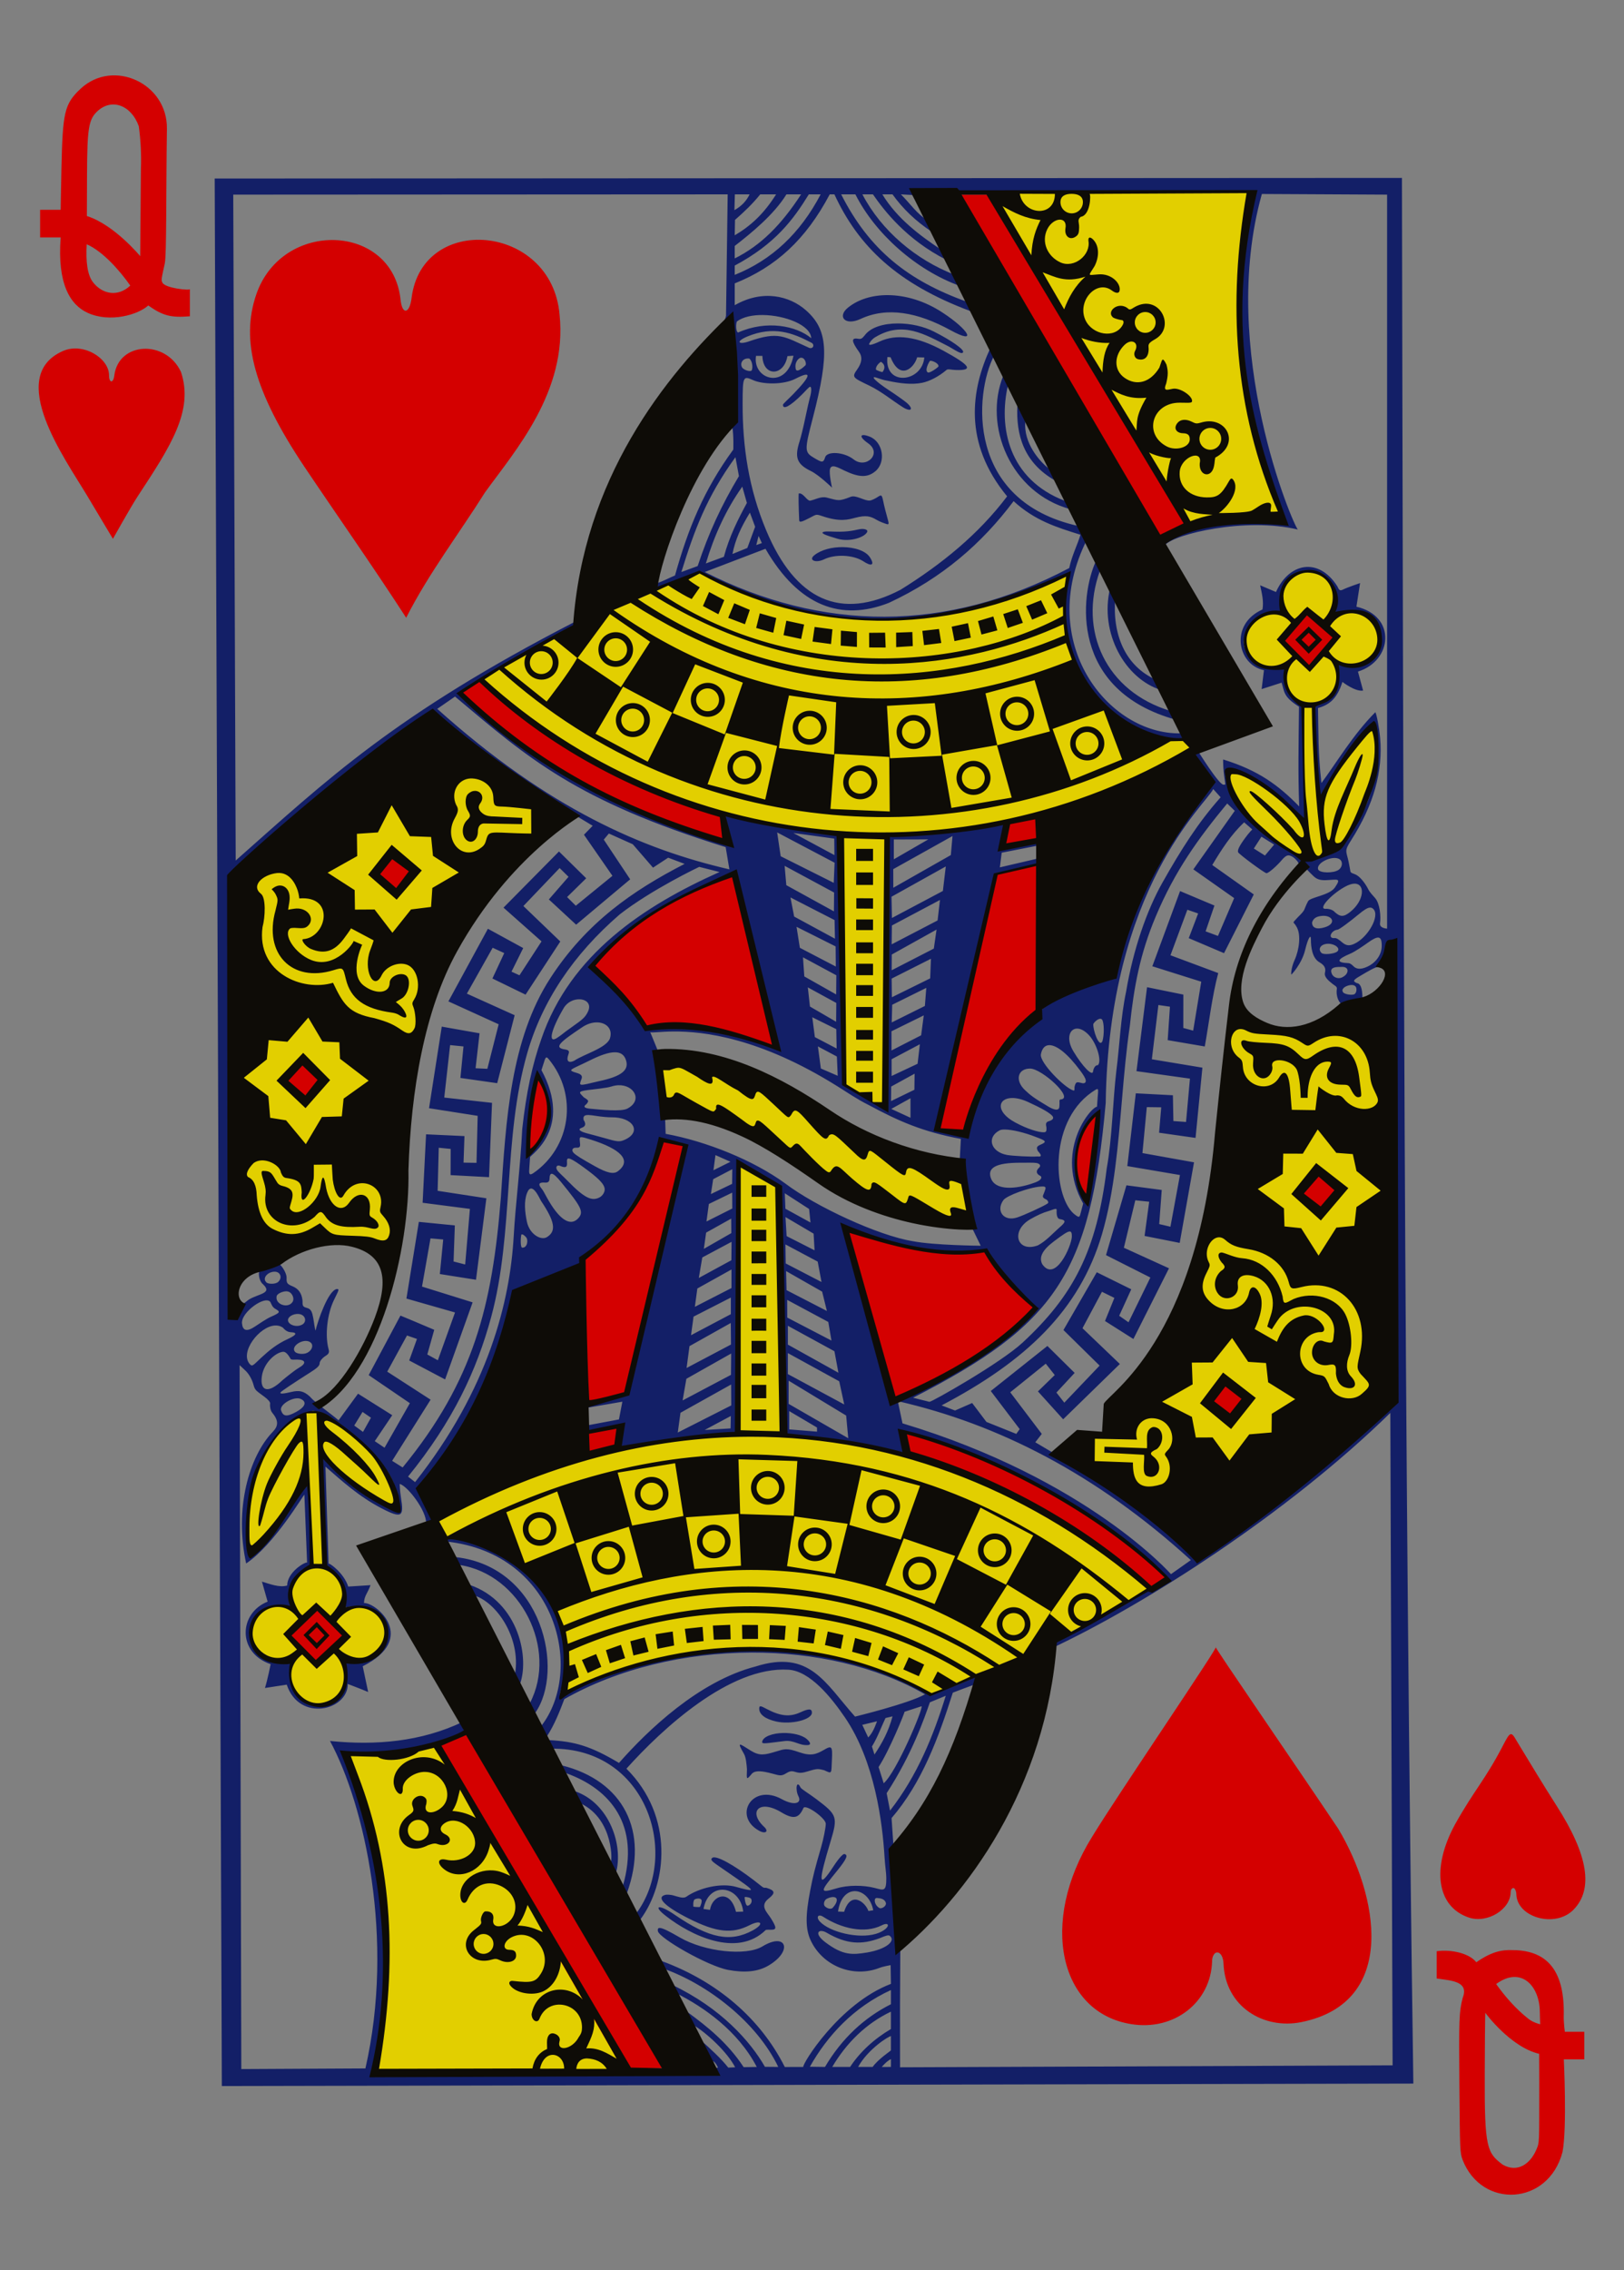 <?xml version="1.0" encoding="utf-8"?>
<!-- Generator: Adobe Illustrator 15.0.0, SVG Export Plug-In . SVG Version: 6.00 Build 0)  -->
<!DOCTYPE svg PUBLIC "-//W3C//DTD SVG 1.1//EN" "http://www.w3.org/Graphics/SVG/1.1/DTD/svg11.dtd">
<svg version="1.1" id="Layer_1" xmlns="http://www.w3.org/2000/svg" xmlns:xlink="http://www.w3.org/1999/xlink" x="0px" y="0px"
	 width="178.582px" height="249.449px" viewBox="0 0 178.582 249.449" enable-background="new 0 0 178.582 249.449"
	 xml:space="preserve">
<rect x="0" y="0" width="178.582" height="249.449" fill="#808080" stroke="none"/>
<g>
	<path fill="#FFFFFF" d="M8.504,0"/>
	<path fill="#131F67" d="M154.164,19.551L23.609,19.617l0.785,209.613l131.023-0.272C154.402,159.07,154.304,89.316,154.164,19.551
		L154.164,19.551z M138.761,21.316l13.77,0.071v80.656c0,0-0.859-0.023-0.777-0.59c0.105-0.754-0.012-2.168-0.539-2.766
		c-0.223-0.25-0.59-0.644-0.734-0.929c-0.359-0.723-0.957-1.469-1.434-1.668c-0.234-0.102-0.508-0.156-0.547-0.32
		c-0.031-0.153-0.109-0.657-0.211-1.118c-0.254-1.16-0.477-1.121,0.258-2.273c2.555-3.992,3.535-7.664,3.215-11.305
		c-0.102-1.137-0.387-2.609-0.523-2.812c-2.465,2.472-4.25,5.527-5.93,7.785c-0.375-3.227-0.32-5.66-0.375-8.242
		c1.316-0.375,2.113-1.078,2.684-2.871c0,0,1.41,1.105,2.273,0.949l-0.566-2.086c3.777-1.156,4.293-6.086-0.168-7.129l0.402-2.594
		c0,0-1.348,0.449-1.938,0.738c-0.297,0.125-0.371,0.028-0.574-0.402c-2.082-3.234-5.313-2.547-6.734,0.645l-1.742-0.739
		c0.188,0.883,0.414,1.778,0.254,2.661c-3.656,1.628-2.754,6.082,0.164,6.668l-0.254,2.078l2.195-0.707
		c0.32,0.976,0.156,1.543,1.914,2.64c-0.043,4.36-0.117,7.086,0.02,10.961c-2.285-2.34-4.492-3.969-8.363-5.16
		c0,0-0.035,0.938,0.191,2.363c0.074,0.473,0.059,0.403-0.164,0.403c-0.504-0.012-2.77-3.657-2.77-3.657s-0.262,0.004-0.492,0.231
		c-0.27,0.265,0.348,0.762,1.215,2.051c1.012,1.504,0.914,1.441,0.117,2.117c-4.531,3.844-11.074,18.476-9.973,19.898
		c-2.867,0.172-14.027,5.645-16.055,16.93c-0.121,0.508-0.359,1.168-0.359,1.168l-3.227-0.805c1.945-9.242,6.34-28.035,6.34-28.035
		s3.09-0.875,4.898-1.07l-0.02-0.727l-4.254,0.988l0.203-1.609l4.016-0.789l-0.012-0.383l-4.25,0.571l0.695-2.68
		c0,0-9.543,1.398-12.957,1.297c0,0-0.004,6.136,0.008,13.554c-0.688,5.485-1.004,16.164-1.004,16.164l-3.832-2.218
		c-0.414-7.824-0.539-27.586-0.539-27.586l-12.879-2.02l0.43,3.102c-10.676-4.231-21.387-8.121-29.27-16.395
		c4.852-3.726,12.953-7.422,12.953-7.422l-0.265-0.589C43.328,78.578,35.929,85.711,25.918,94.562l-0.27-73.175l54.371-0.028
		l-0.183,13.344c0,0-0.071,0.348-0.172,0.469c-0.664,3.23,1.242,8.969,0.859,11.765c0.176,0.864,0.113,2.465,0.113,2.465
		c-3.246,4.446-4.964,8.668-6.41,13.836c-0.558,0.219-1.383,0.676-1.965,0.836l-0.164,0.703c1.274-0.699,4.883-1.84,4.883-1.84
		c16.09,7.844,27.914,5.922,40.566,0.094c-2.02,7.082,2.367,16.09,9.586,17.981c0.824,0.218,2.238,0.402,3.047,0.191
		c0.809-0.234-1.82-6.246-2.984-6.469c-3.484-1.511-4.922-5.058-4.547-9.129l-0.578-0.968c-1.191,4.941,1.668,9.961,5.598,11.187
		l1.055,2.305c-7.117-2.137-10.148-8.801-7.777-15.391c0.039-4.109-2.625-5.929-3.848-7.699c-6.188-2.363-7.336-8.094-6.254-12.727
		c2.879,1.227-1.941-4.066-1.941-4.066c-2.125,4.594-3.012,10.406,1.844,16.297c-3.141,4.16-7.188,7.449-11.715,10.262
		c-6.617,3.453-11.578,1.125-14.777-6.52c-1.918-4.59-2.606-9.164-2.594-13.957c0.008-2.969,0.043-3.058,1.156-2.555
		c1.043,0.473,3.309,0.539,4.66-0.156c1.844-0.953,1.754-0.371-0.25,1.692c-0.547,0.558-1.129,1.066-1.129,1.171
		c-0.004,0.61,0.856,0.098,2.078-1.117c0.45-0.441,0.778-0.867,0.918-0.859c0.161,0.004,0.145,0.578-0.039,1.191
		c-0.07,0.239-0.293,1.239-0.5,2.219c-0.203,0.984-0.488,2.137-0.625,2.566c-0.543,1.704-0.394,2.497,1.239,3.282
		c0.863,0.414,2.336,1.828,2.324,1.828c0,0-0.352-1.551-0.223-2.047c0.156-0.598,0.867-0.176,1.594,0.172
		c1.605,0.765,2.535,0.785,3.398,0.066c1.188-0.988,0.848-3.215-0.621-3.797c-1.078-0.425-1.266-0.031-0.191,0.719
		c1.613,1.125-0.207,2.863-1.574,1.785c-1.07-0.843-2.93-0.937-3.141-0.238c-0.195,0.664-0.398,0.543-1.141,0.113
		c-1.152-0.676-1.16-0.793-0.195-4.508c1.828-7.039,1.648-9.621-0.773-11.757c-1.793-1.586-4.758-2.321-7.832-0.559v-2.398
		c4.511-1.805,7.797-4.786,10.445-9.782h0.516c2.637,5.707,6.895,9.809,14.914,12.813c3.129,3.094-3.973-8.883-1.703-3.981
		c-4.254-1.644-8.047-4.839-10.133-8.832h1.16c1.219,1.766,3.695,4.989,8.105,7.211c0.398,0.336,0.785-0.011,0.785-0.011
		s-3.699-5.793-4.305-7.172l36.949-0.262c-1.172,9-2.82,18.777,3.676,36.305c-3.047-1.602-15.27,1.808-13.117,2.48
		c1.082-1.246,8.867-3.082,14.629-1.723C142.238,57.773,133.929,38.492,138.761,21.316L138.761,21.316z M142.714,58.187
		c0.012,0.008,0.02,0.012,0.023,0.004C142.73,58.187,142.722,58.187,142.714,58.187L142.714,58.187z M114.167,92.914l0.035,1.41
		l0.293-0.07l-0.172-1.371L114.167,92.914z M80.808,21.359h1.621c-0.355,0.731-0.875,1.282-1.668,1.735L80.808,21.359z
		 M83.597,21.359h1.746c-1.363,2.164-2.808,3.473-4.55,4.5l0.031-1.695C81.832,23.281,82.793,22.367,83.597,21.359L83.597,21.359z
		 M86.48,21.359h1.613c-2.187,3.356-4.429,5.614-7.3,7.039v-1.371C82.566,25.648,85.082,23.621,86.48,21.359L86.48,21.359z
		 M88.941,21.359h1.301c-2.238,4.266-5.36,7.211-9.449,8.848v-1.023C85.269,26.797,87.23,24.133,88.941,21.359L88.941,21.359z
		 M92.5,21.359h1.563c2.148,4.266,6.605,8.297,11.5,10.067l0.75,1.73C99.859,30.84,95.585,27.457,92.5,21.359L92.5,21.359z
		 M97.027,21.359h1.117c1.176,1.637,2.598,2.965,4.262,4.071l1.012,1.961C101.171,25.883,98.667,24.047,97.027,21.359L97.027,21.359
		z M99.066,21.359l1.246,0.067l1.652,2.754C100.863,23.559,100.031,22.301,99.066,21.359L99.066,21.359z M97.632,32.43
		c-1.711-0.008-3.27,0.465-4.398,1.386c-1.188,0.969-0.313,2.028,1.398,1.231c2.918-1.356,6.273-0.742,9.891,1.238
		c3.047,1.668,1.98-0.07-0.863-1.926C101.71,33.07,99.57,32.441,97.632,32.43L97.632,32.43z M83.871,34.617
		c2.453,0.02,5.265,1.106,5.336,2.547c-1.629-1.363-4.903-2.023-8.042-0.625c-0.239-0.051-0.274-0.906-0.129-1.219
		C81.711,34.82,82.754,34.605,83.871,34.617L83.871,34.617z M98.738,35.543c-1.555,0-2.973,0.406-3.629,1.281
		c-0.336,0.414-0.426,0.457-0.793,0.395c-0.723-0.117-0.684,0.301,0.141,1.441c0.398,0.555,0.336,1.188-0.199,1.938
		c-0.613,0.863-0.496,0.898,1.332,1.773c1.398,0.68,2.52,1.645,3.789,2.438c0.906,0.511,1.086,0.062,0.25-0.61
		c-0.289-0.234-1.141-0.84-1.906-1.34c-1.293-0.843-2.246-1.695-1.215-1.316c0.473,0.148,0.594,0.211,1.113,0.301
		c1.336,0.289,2.652,0.449,3.773,0.222c0.805-0.16,1.852-0.691,2.715-1.437c0.219-0.102,0.438,0.008,0.969,0.027
		c2.043,0.078,1.59-0.519-1.34-2.117c-2.902-1.582-5.176-1.871-7.031-1.004c-0.785,0.367-1.234,0.461-1.121,0.227
		c0.117-0.242,0.336-0.524,0.691-0.727c2.996-1.793,5.406-0.308,8.051,1.039c1.133,0.676,1.441,0.852,1.574,0.637
		c0.172-0.277-1.266-1.297-3.191-2.266C101.578,35.859,100.105,35.543,98.738,35.543L98.738,35.543z M89.152,37.621
		c0.504,0.199,0.277,0.781-0.184,0.598c-2.769-1.242-3.328-1.852-6.628-0.699c-1.09,0.378-1.52,0.042-0.184-0.532
		C85.074,35.77,87.187,36.594,89.152,37.621L89.152,37.621z M87.254,39.086c-0.75,3.809-4.543,2.633-4.118,0.019l0.7,0.004
		c0.054,2.301,2.359,2.286,2.754,0.024L87.254,39.086z M109.308,39.094l1.02,2.183c-2.23,5.5,0.801,12.907,7.395,14.684
		c0,0,1.063,1.633,0.855,1.84C106.199,55.062,107.152,43.258,109.308,39.094L109.308,39.094z M97.582,39.234l0.348,0.02
		c1.066,2.656,2.621,1.129,2.922,0.008l0.789,0.019C101.402,42.031,97.23,42.5,97.582,39.234L97.582,39.234z M88.039,39.312
		c0.5-0.058,0.672,0.692,0.531,0.833c-0.039,0.039-0.953,0.929-1.066,0.406C87.34,39.781,87.832,39.352,88.039,39.312L88.039,39.312
		z M82.265,39.391c0.039,0,0.082,0,0.129,0.007c0.313,0.235,0.43,0.946,0.266,1.309c-0.184,0.191-0.926-0.07-1.07-0.355
		C81.367,39.937,81.629,39.387,82.265,39.391L82.265,39.391z M102.343,39.645c0.246,0.007,0.918,0.3,0.852,0.625
		c-0.016,0.082-0.953,0.769-1.164,0.656c-0.406-0.215,0.156-1.207,0.234-1.266C102.281,39.648,102.308,39.641,102.343,39.645
		L102.343,39.645z M96.871,39.762c0.008,0,0.016,0,0.016,0c0.074,0.054,0.672,0.425,0.164,1.113
		c-0.035,0.051-0.715-0.191-0.727-0.273C96.269,40.203,96.781,39.793,96.871,39.762L96.871,39.762z M111.875,44.586
		c-0.152,3.164,0.672,6.23,4.125,8.203l-0.742-1.355c-0.887-0.707-2.738-2.719-2.508-5.114L111.875,44.586z M80.871,50.238
		l0.386,2.082c-1.898,3.157-3.343,6.258-4.539,9.883l-1.793,0.656C76.351,58.285,77.668,54.664,80.871,50.238L80.871,50.238z
		 M81.625,53.477l0.507,1.789c-0.933,1.718-1.929,3.66-2.531,5.921l-1.984,0.731C78.511,58.926,79.816,56.016,81.625,53.477
		L81.625,53.477z M87.914,54.219c-0.028,0-0.059,0.004-0.086,0.011c-0.024,0.352-0.02,1.325,0.054,2.93
		c0.016,0.305,0.317,0.176,1.157-0.254c0.738-0.375,0.66-0.433,1.371-0.195c1.973,0.676,2.871,0.383,3.645,0.184
		c1.172-0.305,1.652-0.18,2.336,0.226c0.375,0.227,0.891,0.391,0.992,0.43c0.539,0.195,0.332-0.043-0.035-1.504
		c-0.418-1.641-0.238-1.824-0.898-1.395c-0.145,0.094-0.563,0.325-0.789,0.352c-0.574,0.066-1.531-0.637-2.105-0.414
		c-1.383,0.543-1.371,0.402-2.656,0.086c-0.641-0.156-1.258,0.234-1.816,0.344C88.765,55.059,88.359,54.215,87.914,54.219
		L87.914,54.219z M111.46,55.07c2.34,2.145,4.746,2.879,7.352,3.692c-0.313,1.066-0.941,2.265-1.234,3.66
		c-13.574,7.172-27.215,6.945-40.078,0.433l6.675-2.55c3.649,6.316,8.325,8.004,13.579,5.937
		C103.628,63.508,107.98,59.707,111.46,55.07L111.46,55.07z M82.461,56.332l0.578,1.551l-0.86,2.332l-1.636,0.664
		C80.855,59.289,81.461,57.98,82.461,56.332L82.461,56.332z M94.726,58.129c-0.406,0.019-1.02,0.293-2.418,0.301
		c-0.758,0.004-1.352-0.063-1.645-0.004c-0.609,0.121,0.102,0.394,1.465,0.785c1.367,0.387,3.035-0.199,3.242-0.789
		C95.421,58.277,95.242,58.105,94.726,58.129L94.726,58.129z M83.418,58.891l0.359,0.785l-0.613,0.222L83.418,58.891z
		 M119.507,59.336l1.012,2.305c-1.754,3.8-2.922,14.214,8.801,17.453l0.512,1.492C121.855,80.742,113.859,70.602,119.507,59.336
		L119.507,59.336z M92.667,60.121c-1.145-0.012-2.344,0.274-3.113,0.887c-0.699,0.551,0.152,0.898,1.063,0.457
		c1.176-0.574,3.137-0.524,4.289,0.195c0.883,0.602,1.344,0.496,0.754-0.418C95.195,60.523,93.968,60.133,92.667,60.121
		L92.667,60.121z M143.843,62.715c3.063-0.051,3.383,4.332,2.785,4.711c0.172-0.059,0.695-0.215,1.441-0.196
		c2.246,0.059,3.414,1.301,3.543,3.106c0.133,1.82-1.25,2.832-3.266,2.734c-0.75-0.039-1.262-0.113-1.23,0.02
		c0.375,1.453-0.078,3.644-2.004,4.191c-0.219,0.063-0.535,0.371-0.543,0.481c-0.145,2.304,0.516,10.222,0.516,10.222
		s3.609-6.066,4.422-6.988c1.59-2.168,1.875-1.973,1.879,1.633c-0.262,5-1.066,6.144-4.012,10.344
		c-1.258,1.804-4.246,0.855-3.973,2.078c0.059,0.269,0.543,0.754,1.027,1.215c0.309,0.293,0.629,0.476,1.355,0.453
		c1.273-0.043,1.77-0.301,1.008,0.808c-0.602,0.875-2.715,1.055-2.953,1.512c-0.555,1.059-0.176,0.824-1.125,1.758
		c-0.727,0.793-0.473,0.39-0.141,1.043c0.516,0.844,0.301,2.527-0.215,3.664c-0.418,0.926-0.371,1.586-0.371,1.586
		c0.008,0.074,1.18-1.211,1.531-2.695c0.293-1.235,0.641-1.856,0.637-1.165c-0.004,0.875,0.148,2.059,0.938,2.512
		c0.621,0.36,0.711,0.715,0.605,1.156c-0.105,0.454,0.379,0.856,0.859,1.239c0.113,0.109,0.492,0.258,0.453,0.5
		c-0.129,0.758,0.18,1.652,0.734,1.797c0.246,0.121,1.816-0.012,2.078-0.895c-0.027-0.285-0.004-1.445-0.629-1.512
		c-0.441-0.203-0.395-0.324,0.273-0.722c1-0.598,1.727-1.028,2.223-1.118c0.664-0.089,1.297-0.812,1.297-0.812l0.129,47.733
		l-21.039,18.082c-4.988-4.159-10.441-8.366-16.23-11.519l-2-1.184l0.715-0.918l-3.469-4.574l3.906-3.145l0.988,1.25l-1.848,1.796
		l2.773,3.067l6.234-6.078l-4.109-3.93l2.141-4.004l1.367,0.672l-1.031,2.539l3.121,1.977l3.914-7.77l-4.961-2.258l1.258-5.216
		l1.527,0.161l-0.508,3.757l3.863,0.767l1.574-8.855l-5.672-1.016l0.48-5.051l1.586,0.02l-0.234,2.793l4.008,0.57l0.754-7.719
		l-5.559-0.922l0.719-5.961l1.27,0.184l-0.246,3.676l4.078,0.695c0.449-2.492,0.816-5.621,1.48-8.066l-5.254-1.957l1.859-5.004
		l1.184,0.41l-1.031,2.715l3.879,1.648l3.27-6.453l-4.566-3.234c1.023-1.7,2.043-3.313,3.508-4.688l0.898,0.781
		c0,0-0.328,0.297-0.836,1c-0.617,0.848-0.809,1.282-0.727,1.5c0.086,0.219,2.906,2.305,3.121,2.305c0.25,0,1.188-0.851,1.668-1.426
		c0.52-0.613,0.789-0.672,1.324-0.289c0.105,0.078,0.258,0.227,0.367,0.36c0.129,0.152,0.18,0.281,0.195,0.379
		c0.012,0.097-0.016,0.164-0.039,0.203c0.043-0.043,0.145-0.118,0.352-0.235c0.387-0.215-0.742-1.207-1.664-1.718
		c-2.754-1.547-5.996-4.461-6.746-8.106c-0.273-1.637,3.961,0.332,6.875,3.234c0.441,0.442,2.086,2.032,2.086,2.032
		c-0.242-4.215-0.586-8.496-0.398-12.762l-0.645-0.445c-0.898-0.629-1.246-1.657-1.328-2.688c-0.055-0.715,0.555-1.078-0.84-1.031
		c-2.902,0.027-4.578-2.703-2.82-5.039c0.629-0.871,3.305-1.301,3.301-1.277C140.277,64.352,142.332,62.855,143.843,62.715
		L143.843,62.715z M142.789,95.18C142.734,95.23,142.757,95.23,142.789,95.18L142.789,95.18z M146.628,67.426
		c-0.039,0.011-0.082,0.027-0.082,0.027C146.574,67.449,146.605,67.441,146.628,67.426L146.628,67.426z M50.035,76.543
		c8.105,6.82,13.273,11.41,29.762,16.547l0.41,2.441c-9.485-2.187-19.828-6.617-32.125-17.636L50.035,76.543z M47.597,78.121
		c5.129,4.789,10.391,8.434,15.711,11.496l1.867,1.125l-0.96,0.985l3.132,4.515l-4.031,3.285l-0.957-0.953l2.102-2.062l-2.993-2.946
		l-6.101,6.172l4.183,3.707l-2.425,3.727l-0.879-0.399l1.289-2.593l-3.883-2.121l-4.344,7.98l5.528,2.516l-1.246,4.894l-1.293-0.062
		l0.437-3.84l-4.156-0.735l-1.399,8.965l5.348,0.84l-0.129,5.165l-1.426-0.023l0.102-2.918l-4.223-0.195l-0.379,7.523l5.2,0.672
		l-0.52,6.109l-1.277-0.328l0.14-3.965l-3.957-0.391l-1.367,8.43l5.344,1.527l-1.887,5.254l-1.16-0.637l0.762-2.711
		c-0.977-0.426-3.715-1.563-3.715-1.563l-3.492,6.543l4.527,3.082l-2.785,4.896l-1.074-0.723l1.921-2.852l-3.761-2.364l-2.141,2.927
		c-0.91-0.793-2.543-1.888-3.168-2.621c-0.664-0.605-1.172-0.699-2.027-0.496c-0.68,0.16-1.328,0.281-1.18,0.043
		c0.074-0.121,1.36-0.984,3.32-2.228c0.547-0.351,0.981-0.651,0.973-0.964c-0.004-0.23,0.301-0.602,0.695-0.84
		c0.438-0.266,0.34-0.512,0.27-0.785c-0.379-1.473-0.141-3.77,0.602-5.313c0.496-1.035,0.652-1.224,0.328-1.224
		c-0.957,0.122-2.121,3.582-2.344,4.56c-0.074-0.078-0.18-0.992-0.246-1.34c-0.121-0.638-0.211-1.027-0.719-1.148
		c-0.609-0.145-0.418-0.438-0.48-0.895c-0.102-0.742-0.45-1.216-1.086-1.477c-0.61-0.254-0.676-0.355-0.653-0.961
		c0-0.48-0.5-1.289-0.867-1.547l-2.121,0.746c-0.168,0.562,0.055,1.285,0.406,1.551c1.063,1-0.496,1.016-1.563,1.668
		c-0.289,0.188-0.633,0.593-0.867,0.457c-0.676-0.219-0.622,1.804-1.289,1.55l0.16-48.554
		C31.054,90.379,47.597,78.121,47.597,78.121L47.597,78.121z M133.41,86.707l0.816,0.906c-2.531,2.848-4.371,5.785-6.395,9.367
		c-1.727,3.059-3.219,7.34-4.004,12.012c-0.602,2.856-0.695,5.766-1.07,8.692c-0.379,3.144-0.453,7.381-1.055,10.703
		c-1.113,9.113-3.672,13.965-9.234,19.133c-2.445,2.273-10.051,6.566-10.262,6.523l-1.801-0.449
		c15.598-7.985,19.496-13.489,21.184-32.391C121.921,97.488,132.707,88.305,133.41,86.707L133.41,86.707z M134.945,88.293
		l0.836,0.805l-4.555,6.433l4.488,3.16l-1.781,4.157l-1.359-0.504l0.969-2.836l-3.777-1.59l-3.051,8.262l5.379,1.695l-0.887,5.379
		l-1.086-0.293l0.004-3.668l-3.992-0.813l-1.16,9.227l5.879,0.82l-0.43,4.762l-1.391-0.098l-0.055-2.836l-4.078-0.214l-0.934,7.996
		l5.789,0.984l-1.047,5.68l-1.234-0.289l0.277-3.75l-3.883-0.512l-2.246,7.672l4.879,2.461l-2.402,4.918l-1.027-0.715l1.328-2.91
		l-3.793-1.871l-3.664,6.348l3.977,3.909l-3.883,4.071l-0.867-1.11l2.004-2.159l-2.996-2.962l-6.227,4.95l3.18,4.188l-0.375,0.526
		l-3.281-1.315l-1.57-2.078l-1.883,0.824l-1.48-0.563c9.195-4.825,15.176-10.414,17.648-18.844c1.355-4.664,1.758-9.75,2.199-14.875
		c0.227-2.664,0.465-5.336,0.852-7.969c0.453-4.297,1.109-7.902,2.855-12.047C129.207,95.672,131.777,92.129,134.945,88.293
		L134.945,88.293z M85.461,91.473l6.316,3.328l-0.094,2.211l-5.836-2.922L85.461,91.473z M87.238,91.535l4.5,0.617l0.02,1.813
		L87.238,91.535z M66.953,91.594l2.629,1.179l2.226,2.571l1.668-1.094l1.809,0.68c-5.719,2.937-10.797,6.457-14.75,12.527
		c-4.406,6.766-4.895,15.621-5.461,24.168c-0.938,11.789-2.961,20.07-10.797,29.629l-1.156-0.727l4.23-6.719l-4.769-3.082
		l2.172-3.973l1.097,0.379L45,149.5l3.945,2.082l3.027-8.469l-5.566-1.734l0.934-5.297l1.398,0.121L48.367,140l3.976,0.629
		l1.141-8.953l-5.359-0.821l0.121-4.733l1.312,0.129l-0.008,2.879l4.227,0.226l0.328-8.167l-5.254-0.582l0.645-5.765l1.472,0.148
		l-0.339,3.461l4.046,0.578l1.918-7.468l-5.253-2.372l2.835-5.042l1.274,0.585l-1.301,2.793l3.645,1.774l3.82-5.84l-4.059-3.898
		l3.985-4.172l0.98,0.961l-2.164,2.488l3,2.773l5.942-4.984l-2.903-4.363L66.953,91.594z M104.742,91.871l-0.184,2.09l-6.328,3.594
		l-0.004-2.047L104.742,91.871z M138.714,91.941l1.398,0.868l-1.012,1.203l-1.223-0.77L138.714,91.941z M102.082,92.238
		l-3.793,2.188V92.25L102.082,92.238z M146.785,94.281c0.199,0.004,0.383,0.047,0.523,0.137c0.379,0.25,0.324,0.863-0.105,1.164
		c-0.563,0.395-2.098,0.367-2.25-0.039C144.734,94.961,145.929,94.262,146.785,94.281L146.785,94.281z M86.281,95.145l5.441,2.933
		l-0.02,2.07l-5.235-2.878L86.281,95.145z M104.003,95.211l-0.32,2.695l-5.602,2.969l-0.047-2.336L104.003,95.211z M76.89,95.258
		l2.231,0.566c-8.258,3.688-16.422,9.028-19.594,18.352c-0.992,2.789-1.66,5.894-2.098,9.871c-0.203,4.191-0.746,8.316-0.941,11.812
		c-0.406,7.121-2.75,16.763-10.844,27.005l-0.773-0.605c4.965-6.121,7.547-11.668,9.14-17.531
		c2.528-9.329,1.274-19.622,3.969-29.008c1.645-5.715,5.055-10.821,10.168-15.239C71.703,97.715,76.89,95.258,76.89,95.258
		L76.89,95.258z M80.636,96.043c0.028-0.004,0.036-0.004,0.039,0.008c2.004,6.746,4.481,19.051,4.481,19.051
		c-5.301-2.567-14.129-2.098-14.129-2.098s-4.969-6.406-5.93-6.934C69.07,100.711,79.879,96.078,80.636,96.043L80.636,96.043z
		 M148.921,97.105c1.223-0.039,1.133,1.817-0.414,3.079c-0.789,0.644-1.152,0.554-1.734,0.039c-0.172-0.231-0.672-0.395-1.035-0.352
		c-0.867-0.004,0.848-1.793,2.371-2.535C148.421,97.184,148.695,97.113,148.921,97.105L148.921,97.105z M86.922,98.617l4.851,2.488
		l0.043,2.047l-4.488-2.433L86.922,98.617z M103.363,98.895l-0.262,2.25l-5.051,2.628l0.027-2.074L103.363,98.895z M150.628,99.734
		c0.168-0.015,0.297,0.047,0.418,0.184c0.691,0.766-0.617,3.09-2.102,3.785c-0.57,0.27-0.922,0.227-1.395-0.183
		c-0.23-0.2-0.57-0.461-0.766-0.438c-0.852,0.086-0.383-0.867,0.301-0.922c0.191-0.015,1.379-0.906,2.277-1.652
		C149.968,100.004,150.347,99.758,150.628,99.734L150.628,99.734z M145.496,100.637c1.074-0.024,1.461,0.867,0.191,1.258
		c-0.902,0.277-1.406,0.078-1.406-0.528C144.472,100.742,145.019,100.668,145.496,100.637L145.496,100.637z M87.59,101.844
		l4.3,2.156l0.02,2.211l-3.953-2.059L87.59,101.844z M102.988,102.148l-0.301,2.09l-4.637,2.383l0.012-1.73L102.988,102.148z
		 M151.562,103.027c0.293,0.016,0.383,0.344,0.379,0.922c-0.004,0.961-0.641,1.848-1.594,2.281
		c-0.699,0.321-1.195,0.293-1.543-0.078c-0.156-0.172-0.379-0.308-0.492-0.312c-1.496-0.059-1.254-0.445,0.176-1.047
		c0.508-0.211,1.496-0.895,1.965-1.231C150.984,103.184,151.335,103.012,151.562,103.027L151.562,103.027z M146.07,103.707
		c0.734,0.004,1.383,0.523,0.977,0.855c-0.316,0.262-1.5,0.387-1.734,0.153C144.867,104.266,145.261,103.707,146.07,103.707
		L146.07,103.707z M88.3,105.195l3.668,1.977l-0.02,2.105l-3.504-1.98L88.3,105.195z M102.371,105.355l-0.086,2.157l-4.211,2.074
		l-0.027-2.051L102.371,105.355z M147.675,106.25c0.715,0.051,0.625,0.742,0.047,1.074c-0.43,0.301-0.984,0.145-1.215-0.207
		C145.996,106.145,147.16,106.262,147.675,106.25L147.675,106.25z M149.105,108.461c0.117,0.238,0.055,0.664-0.18,0.797
		c-0.313,0.133-1.125-0.004-1.25-0.242c-0.102-0.192-0.078-0.293,0.121-0.493C148.128,108.262,148.871,108.066,149.105,108.461
		L149.105,108.461z M88.832,108.5l3.132,1.711l-0.02,2.066l-2.879-1.672L88.832,108.5z M101.859,108.555l-0.156,1.988l-3.645,1.809
		l0.051-1.942L101.859,108.555z M63.703,109.809c0.781,0.007,1.383,0.527,0.922,1.418c-0.285,0.554-0.5,0.757-1.75,1.64
		c-0.512,0.36-0.953,0.688-0.989,0.731c-0.035,0.043-0.359,0.269-0.574,0.418c-1.117,0.773-0.73-0.844,0.668-3.231
		C62.379,110.102,63.093,109.801,63.703,109.809L63.703,109.809z M101.582,111.578l-0.289,2.188l-3.262,1.668v-2.11L101.582,111.578
		z M89.324,111.785l2.637,1.305L92,115.219l-2.395-1.254L89.324,111.785z M120.98,111.949c0.086-0.004,0.16,0.028,0.215,0.102
		c0.215,0.301,0.25,1.605,0.039,2.344c-0.371,0.871-1.086-1.325-1.008-1.879C120.378,112.262,120.726,111.961,120.98,111.949
		L120.98,111.949z M65.586,112.348c1.066-0.02,1.836,0.707,1.476,1.785c-0.418,1.043-2.824,1.699-3.906,2.418
		c-0.711,0.351-0.883-0.031-0.664-0.645c0.101-0.285,0.18-0.508-0.363-0.586c-1.313-0.195-0.512-0.832,1.898-2.445
		C64.554,112.52,65.101,112.355,65.586,112.348L65.586,112.348z M118.437,113.027c0.375-0.004,0.844,0.219,1.324,0.739
		c0.828,0.902,1.426,2.793,0.973,3.285c-0.344-0.039-0.516,0.469-0.535,0.676c-0.051,0.597-1.141-0.493-2.168-2.207
		C117.203,114.137,117.605,113.035,118.437,113.027L118.437,113.027z M74.05,113.348c3.247-0.024,9.45,0.648,18.04,6.023
		c1.094,0.684,2.188,1.441,3.426,2.051c3.258,1.758,5.945,2.949,10.145,3.729l-0.117,2.173c-0.039,0.688,1.09,4.655,0.57,6.891
		c-0.77-0.016,0.746,0.656,0.746,0.656l0.984,2.02c0,0-5.152-0.043-7.496-0.504c-3.773-0.614-10.664-3.813-13.992-6.332
		c-3.457-2.535-8.683-4.645-13.16-5.461l-0.063-1.867c0,0-0.445-6.399-0.8-7.278l-0.825-2.019
		C71.711,113.508,72.574,113.359,74.05,113.348L74.05,113.348z M101.152,114.75l-0.25,2.145l-2.859,1.343v-1.84L101.152,114.75z
		 M115.398,114.848c0.801,0,2.012,0.938,3.395,2.808c0.313,0.422,0.555,0.785,0.598,1.039c0.043,0.235-0.102,0.367-0.332,0.34
		c-0.543-0.101-0.742-0.297-0.895,0.379c-0.039,0.168,0.059,0.473-0.129,0.418c-0.969-0.285-3.746-3.086-3.574-3.98
		C114.589,115.18,114.921,114.844,115.398,114.848L115.398,114.848z M89.941,114.988l2.086,1.11l0.09,2.117l-1.852-0.801
		L89.941,114.988z M67.543,115.633c0.64-0.02,1.039,0.23,1.242,0.726c0.488,1.2-0.379,1.918-2.957,2.457
		c-2.238,0.536-2.192,0.567-1.879-0.265c0.207-0.551-0.484-0.61-0.871-0.758c-0.653-0.246-0.117-0.324,1.762-1.258
		C66.019,115.945,66.902,115.652,67.543,115.633L67.543,115.633z M60.093,116.199c0.063-0.008,0.137,0.055,0.25,0.192
		c3.254,3.945,2.418,9.691-1.703,12.527c-0.468,0.312-0.484,0.022-0.433-0.59l0.082-1.172c0.019-0.234,4.734-3.125,1.25-9.563
		l0.293-0.91C59.922,116.395,59.984,116.207,60.093,116.199L60.093,116.199z M113.277,117.422c1.285,0.008,4.891,3.277,3.355,3.394
		c-0.18,0.016-0.117,0.25-0.121,0.399c0,0.148-0.008,0.433-0.047,0.539c-0.113,0.285-0.531,0.23-1.18-0.152
		c-1.641-0.973-2.016-1.282-2.582-1.821C111.585,118.727,111.902,117.418,113.277,117.422L113.277,117.422z M100.574,117.984
		l-0.023,1.766l-2.57,1.246l0.016-1.598L100.574,117.984z M68.007,119.254c1.731-0.059,2.704,1.664,0.977,2.57
		c-0.691,0.36-2.965,0.106-4.023,0.016c-1.192-0.106-0.489-0.461-0.422-0.567c0.164-0.269,0.289-0.312-0.332-0.683
		c-0.496-0.52-0.778-0.649,0.457-0.809c0.601-0.078,2.058-0.219,2.562-0.386C67.5,119.309,67.761,119.262,68.007,119.254
		L68.007,119.254z M120.656,119.672c0.125-0.004,0.113,0.207,0.059,0.758l-0.082,1.179c-0.789,0.125-4.703,4.989-1.523,10.649
		l-0.266,1.004c-0.121,0.496-0.16,0.57-0.574,0.261c-2.383-1.644-3.156-10.026,1.781-13.496
		C120.371,119.816,120.554,119.68,120.656,119.672L120.656,119.672z M111.363,120.656c0.461,0.008,1.023,0.137,1.668,0.43
		c1.504,0.687,2.5,1.238,2.734,1.605c0.145,0.223-0.082,0.414-0.387,0.5c-0.363,0.106-0.41,0.258-0.309,0.688
		c-0.004,0.25,0.063,0.527-0.254,0.543c-0.578,0.031-1.875-0.375-3.184-1.082C109.417,122.152,109.718,120.625,111.363,120.656
		L111.363,120.656z M100.121,120.684v2.144l-2.113-0.973L100.121,120.684z M64.73,122.527c0.223,0.008,0.52,0.047,0.91,0.11
		c0.477,0.074,1.215,0.148,1.594,0.14c2.406-0.039,3.402,1.637,1.418,2.489c-0.543,0.23-0.77,0.207-2.254-0.227
		c-0.711-0.207-1.582-0.422-1.937-0.523c-0.715-0.204-0.961-0.426-0.489-0.59c0.442-0.149,0.477-0.453,0.203-0.86
		C64.109,122.664,64.238,122.516,64.73,122.527L64.73,122.527z M120.644,122.527c-0.344,3.325-0.621,5.914-1.121,9.168
		C119.156,131.551,116.558,125.422,120.644,122.527L120.644,122.527z M110.519,124.121c0.781,0.012,2.105,0.313,3.391,0.819
		c1.121,0.414,1.266,0.524,0.488,0.856c-0.469,0.199-0.41,0.379-0.273,0.683c0.215,0.231,0.617,0.692-0.02,0.599
		c-0.754,0.059-2.742-0.056-3.348-0.16c-1.813-0.32-2.309-1.953-0.82-2.715C110.058,124.145,110.257,124.113,110.519,124.121
		L110.519,124.121z M63.929,124.961c0.168-0.004,0.473,0.09,1.032,0.266c3.257,1.027,4.578,2.27,2.984,3.477
		c-0.465,0.352-1.184,0.203-2.535-0.556c-1.387-0.772-2.082-1.194-2.34-1.472c-0.258-0.27-0.117-0.582,0.277-0.559
		c0.539,0.039,0.461-0.234,0.414-0.688C63.734,125.108,63.715,124.961,63.929,124.961L63.929,124.961z M72.715,125.262l2.496,0.563
		l-6.235,27.262c0.031,0.324-2.043,0.219-4.758,1.351c-0.136,0.165-0.093,0.333-0.093,0.333l4.312-0.742l-0.375,1.949l-3.914,0.734
		l-0.09,0.582l4.485-0.81c0,0-0.157,1.864-0.313,2.582c0,0,8.317-1.202,11.465-1.519c0.457-0.063,1.344-0.047,1.344-0.047
		s0.105-21.517,0.09-23.859c-0.02-2.536,0.003-5.566,0.003-5.566l4.313,2.438l0.715,27.113l13.512,2.195
		c-1.043-5.074,28.66,13.77,28.66,13.77l-4.996,2.621c-0.727,0.559-7.156,4.09-7.156,4.09l-0.59,0.847
		c10.309-4.815,25.98-14.827,37.297-25.89l0.25,71.695l-54.164,0.215c0,0-0.004-3.453-0.004-6.707L99,214.465
		c-0.219-3.844,0.449-8.078-0.73-11.301l-0.23-3.379c3.34-3.884,5.145-8.777,6.734-13.781c0,0,1.609-0.621,2.391-0.899l0.27-0.979
		c-1.555,0.793-5.117,2.121-5.117,2.121c0.383-0.301-7.578-3.652-12.492-4.438c-8.113-1.301-19.027,0.039-27.731,4.352
		c-0.425,0.301-0.605,0.293-0.5-0.095c2.02-7.347-2.234-14.722-9.703-16.858c-1.586-0.453-2.883-0.453-2.883-0.453l0.137,0.644
		c12.203,1.375,15.067,14.274,10.367,20.267c-1.23,1.977-1.418,2.555,1.168,2.487c10.45-0.086,14.082,11.591,9.321,18.056
		c0.011-0.051,0.386,0.75,0.386,0.75c2.969-3.922,3.762-11.371-1.504-16.605c3.891-4.336,11.364-11.281,17.825-10.875
		c2.351,0.148,4.671,2.996,6.218,5.266c3.27,4.813,4.113,11.53,4.344,15.359c0.059,1.003,0.191,1.734,0.191,2.262
		c0.008,1.534-0.285,1.352-1.277,1.094c-1.246-0.32-2.949-0.332-4.211,0.051c-2.027,0.617-1.699,0.265,0.105-1.969
		c1.063-1.316,1.203-1.724,0.766-1.81c-0.137-0.026-0.586,0.427-1.176,1.332c-1.777,2.735-1.641,1.614-0.355-2.655
		c0.836-2.773,0.754-2.966-1.523-4.691c-0.754-0.57-1.68-1.125-1.762-1.297c-0.43-0.91-0.609,0.229-0.223,0.979
		c0.375,0.735-0.422,1.071-1.82,0.313c-3.289-1.824-5.434,1.867-2.496,3.469c0.691,0.375,1.078,0.066,0.543-0.43
		c-1.805-1.668-0.551-3.078,1.894-1.599c1.415,0.856,1.954,0.582,2.426-0.487c0.262-0.438,2.457,1.133,2.453,1.746
		c0,0.398-0.254,1.68-0.504,2.539c-0.703,2.418-0.895,3.172-1.199,4.741c-0.551,2.845-0.535,4.306,0.055,5.556
		c1.324,2.801,4.66,4.125,7.551,2.996c0.422-0.164,1.227-0.302,1.227-0.302l0.035,2.06c-5.703,2.16-9.824,8.897-9.636,9.129
		l-2.035,0.004c-2.7-5.36-7.45-9.395-13.489-11.625c0,0-0.726-1.211-0.074,0.996c0.039,0.887,0.969,2.133,1.723,2.57
		c2.871,1.457,6.664,4.043,8.758,8.055l-1.442,0.023c-1.754-2.676-4.031-4.484-6.191-6.063c-0.508-0.106,0.371,4.855,2.445,6.387
		l-37.18,0.648c2.539-9.926,3.024-20.941-2.918-35.379c4.926,0.301,9.301-0.754,13.305-2.504l-0.363-1.027
		c-4.563,2.176-9.571,2.605-14.586,2.094c3.805,7.039,7.133,21.793,3.894,35.984l-13.648,0.07l-0.188-77.352
		c0,0,0.532,0.488,0.7,0.656c0.429,0.43,0.718,1.07,0.839,1.535c0.157,0.598,0.325,0.633,1.172,1.27
		c0.411,0.305,0.645,0.574,0.645,0.73c-0.024,0.176-0.031,0.719,0.246,1.055c0.75,0.902,0.617,1.484,0.055,2.07
		c-2.618,2.723-4.254,8.441-2.934,14.477c3.106-2.09,6.301-7.551,6.402-7.559l0.297,7.457c-0.273-0.063-2.168,1.059-2.191,2.526
		c-0.856,0.254-1.902-0.171-2.774-0.429L29.429,176c-3.187,1.27-3.355,5.625,0.332,6.871c0,0-0.336,1.703-0.625,2.617l2.395-0.367
		c1.394,4.16,6.738,2.828,6.711-0.074c0,0,1.629,0.613,2.242,0.883l-0.598-2.832c6.075-3.032,1.532-7.004,0.141-6.945
		c0.02-0.794,0.383-1.044,0.719-1.966l-2.457,0.157c-0.449-1.465-2.098-2.664-2.16-2.504l-0.34-10.676
		c1.855,1.621,3.683,3.281,6.14,4.565c2.274,1.188,2.504,0.927,2.168-1.128c-0.152-0.926-0.14-1.531-0.14-1.531
		c0.851,0.199,3,2.991,2.898,4.366c0.785,1.024,1.496-1.729-0.527-4.073c5.387-5.645,9.492-14.996,10.371-21.371l7.164-2.852
		l0.082-0.934C68.828,134.94,71.371,130.397,72.715,125.262L72.715,125.262z M78.675,126.93l1.649,0.734l-1.871,0.93L78.675,126.93z
		 M62.789,127.379c0.316,0.144,0.797,0.461,1.461,0.949c1.402,1.026,2.218,1.733,2.246,2.355c0.011,0.309-0.215,0.707-0.567,0.895
		c-0.847,0.449-1.656,0.082-3.488-1.793c-0.59-0.605-0.988-0.927-1.168-1.195c-0.207-0.317-0.055-0.61,0.293-0.485
		C63.054,128.776,61.765,126.914,62.789,127.379L62.789,127.379z M113.285,127.766c0.305,0,0.547,0.007,0.695,0.035
		c0.398,0.082,0.512,0.304,0.27,0.527c-0.383,0.34-0.273,0.684,0.109,0.862c0.266,0.13,0.156,0.396-0.16,0.575
		c-0.188,0.109-0.473,0.223-0.859,0.343c-2.25,0.703-3.91,0.496-4.344-0.554c-0.496-1.203,0.457-1.789,3.207-1.785
		C112.609,127.77,112.98,127.762,113.285,127.766L113.285,127.766z M80.527,128.479l-0.02,1.614l-2.335,1.121l0.253-1.637
		L80.527,128.479z M60.679,128.983c0.207,0.013,0.543,0.328,1.032,0.927c2.25,2.758,2.554,3.289,1.816,4.023
		c-0.871,0.867-2.098,0.027-3.418-2.391c-0.18-0.324-0.394-0.742-0.527-0.896c-0.485-0.565-0.27-0.741,0.343-0.694
		c0.336,0.023,0.497-0.095,0.504-0.441C60.441,129.147,60.523,128.977,60.679,128.983L60.679,128.983z M114.648,130.379
		c0.41,0,0.379,0.141,0.195,0.617c-0.141,0.422-0.371,0.559,0.227,0.824c0.098,0.047,0.316,0.32,0.117,0.438
		c-0.469,0.316-2.566,1.273-3.328,1.523c-1.477,0.491-2.383-0.711-1.52-1.906c0.363-0.5,2.859-1.406,4.105-1.488
		C114.523,130.383,114.589,130.379,114.648,130.379L114.648,130.379z M59.504,131.979c1.496,2.231,1.683,3.274,0.695,3.927
		c-0.625,0.473-1.953-0.211-2.258-1.652c-0.23-1.102-0.34-2.258,0.02-3.172C58.507,129.695,59.347,131.746,59.504,131.979
		L59.504,131.979z M80.515,131.055l0.012,1.746l-2.84,1.426l0.262-1.926L80.515,131.055z M86.3,131.125l2.672,1.727l0.153,1.488
		l-2.758-1.516L86.3,131.125z M116.085,132.84c0.07,0.004,0.109,0.035,0.109,0.117c-0.004,0.207-0.055,0.938,0.344,1.004
		c0.785,0.129,0.609,0.375-0.078,0.965c-0.746,0.66-1.426,1.441-2.324,1.922c-2.316,0.855-3.043-1.59-0.852-2.864
		c0.758-0.437,1.441-0.741,1.953-0.882C115.621,132.992,115.929,132.84,116.085,132.84L116.085,132.84z M86.375,133.738l3.093,1.823
		l0.105,1.833l-3.074-1.563L86.375,133.738z M80.406,133.91l0.012,1.594l-3.02,1.729l0.25-1.784L80.406,133.91z M92.91,135.211
		c0.855,0.397,11.832,3.449,15.465,2.406c0,0,3.113,4.487,5.414,6.094c-3.563,5.226-15.629,10.354-15.629,10.354L92.91,135.211z
		 M117.617,135.324c0.203-0.009,0.25,0.191,0.25,0.566c-0.051,1.082-1.832,5.078-3.254,3.031c-0.391-0.762,0.008-1.551,1.254-2.492
		C116.855,135.684,117.363,135.332,117.617,135.324L117.617,135.324z M57.847,135.953c0.27,0.293,0.149,1.203-0.437,1.145
		c-0.168-0.02-0.192-0.941-0.078-1.441C57.5,135.574,57.754,135.854,57.847,135.953L57.847,135.953z M80.445,136.461l-0.02,2.022
		l-3.582,1.95l0.383-2.254L80.445,136.461z M86.371,136.746l3.547,1.891l0.418,2.238l-3.934-2.039L86.371,136.746z M80.437,139.5
		v2.039l-4.027,2.065l0.273-2.015L80.437,139.5z M86.441,139.676l3.965,2.258l0.523,2.125l-4.434-2.286L86.441,139.676z
		 M30.191,139.742c0.652-0.009,0.887,0.684,0.395,1.125c-0.325,0.301-1.246,0.237-1.329,0
		C28.843,140.465,29.414,139.754,30.191,139.742L30.191,139.742z M31.406,141.901c0.094-0.007,0.187,0,0.266,0.021
		c0.468,0.121,0.761,0.797,0.472,1.183c-0.527,0.711-1.926,0.22-1.722-0.683C30.476,142.184,30.988,141.93,31.406,141.901
		L31.406,141.901z M80.367,142.586v1.824l-4.379,2.313l0.277-2.043L80.367,142.586z M86.562,142.84l4.52,2.426l0.348,2.046
		l-4.859-2.526L86.562,142.84z M29.257,142.895c0.219-0.012,0.395,0.046,0.489,0.21c0.082,0.146,0.183,0.521,0.496,0.7
		c0.586,0.34,0.644,0.414-0.465,0.898c-0.469,0.207-1.391,0.832-1.711,1.047c-0.984,0.664-1.387,0.44-1.457-0.34
		C26.519,144.422,28.316,142.945,29.257,142.895L29.257,142.895z M32.648,144.387c0.231-0.012,0.453,0.031,0.609,0.136
		c0.379,0.247,0.399,0.747,0.036,0.997c-0.828,0.531-2.121-0.195-1.434-0.829C32.054,144.516,32.355,144.406,32.648,144.387
		L32.648,144.387z M80.359,145.379l0.023,2.367l-4.882,2.578l0.32-2.402L80.359,145.379z M30.234,145.656
		c0.32-0.02,0.625,0.055,0.895,0.254c0.289,0.367,0.636,0.477,0.839,0.484c0.836,0.031,0.571,0.339-0.308,0.742
		c-1.211,0.55-2.063,1.254-2.938,2.063c-0.906,0.844-0.972,1.023-1.269,0.68C26.343,148.594,28.504,145.754,30.234,145.656
		L30.234,145.656z M86.636,145.684l5.122,2.8l0.438,2.364l-5.559-3.094V145.684z M33.597,147.352
		c0.207-0.004,0.403,0.043,0.555,0.168c0.363,0.296,0.152,0.871-0.352,1.128c-0.425,0.22-1.132,0.125-1.335-0.077
		C31.98,148.086,32.859,147.367,33.597,147.352L33.597,147.352z M31.125,148.543c0.312-0.031,0.593,0.367,0.847,0.797
		c0.086,0.105,0.438,0.058,0.688,0.058c0.961,0.009,1.094,0.414,0.164,0.931c-0.274,0.151-1.164,0.836-1.762,1.34
		c-1.605,1.535-2.476,1.176-2.273-0.396C28.988,149.77,30.293,148.621,31.125,148.543L31.125,148.543z M86.636,148.687l5.649,3.099
		l0.551,2.547l-6.2-3.34V148.687z M80.402,148.733l-0.023,2.345l-5.317,2.813l0.414-2.379L80.402,148.733z M86.722,151.719
		l6.325,3.832l0.23,2.492l-6.555-3.777V151.719z M80.398,152.137l0.012,2.3l-5.879,2.981l0.297-2.172L80.398,152.137z
		 M32.672,153.656c0.152-0.004,0.293,0.02,0.41,0.073c0.687,0.317,0.508,0.864-0.528,1.431c-1.058,0.573-1.418,0.477-1.644-0.168
		C30.718,154.445,31.863,153.676,32.672,153.656L32.672,153.656z M98.726,153.969c11,2.52,21.77,7.961,32.223,17.468l-2.184,1.543
		c0,0-9.164-10.444-29.523-16.573L98.726,153.969z M86.785,155.062l3.055,1.802l0.004,0.457l-3.059-0.25V155.062z M34.804,155.082
		c0.231,0.012,0.434,0.147,1.524,0.668c4.379,3.16,6.133,5.065,7.222,8.531c0.649,2.077,0.637,1.991-1.503,0.863
		c-2.016-1.066-4.778-2.844-6.559-5.137c-0.293,5.398,0.336,12.109,0.336,12.109c2.734,1.352,1.851,4.859,1.844,4.84
		c7.039-1.922,5.496,7.367,0.25,5.363c1.25,6.969-6.731,6.402-5.911,0.43c-6.351-0.246-5.23-7.168,0.043-6.211
		c-0.546-2.137,0.207-3.586,2.153-4.5l-0.297-9.125c0,0-5.176,7.43-6.043,7.313c-0.508-0.066-1.27-0.922,0.016-7.434
		c0.671-3.396,4.269-7.523,6.281-7.656C34.515,155.113,34.664,155.074,34.804,155.082L34.804,155.082z M39.867,155.152l0.926,0.637
		l-0.875,1.559l-0.965-0.7L39.867,155.152z M80.367,155.598l-0.031,1.367l-2.848,0.172L80.367,155.598z M49.109,171.039
		c-0.43,0.012,0.723,0.281,1.449,0.934c6.707,1.039,10.813,9.246,7.707,15.188c-0.375,0.266,0.203,1.559,0.582,1.073
		c3.274-4.636,0.836-16.038-8.711-17.125C49.57,171.062,49.25,171.035,49.109,171.039L49.109,171.039z M51.644,174.156
		c-0.539,1.48-0.683,1.832,0.699,1.23c2.442,0.902,5.079,4.879,4.235,8.871c-0.27,0.465,0.203-0.305,0.523,1.012
		C58.308,182.344,57.105,176.039,51.644,174.156L51.644,174.156z M82.652,181.598c6.867-0.02,13.664,1.48,19.07,4.586
		c-1.836,1.023-7.699,2.449-7.699,2.449c-3.297-3.699-4.976-7.399-10.933-5.508c-6.243,1.613-11.864,7.012-15.024,10.598
		c-3.172-1.891-4.891-2.352-7.699-2.508c-0.164-0.004-0.406,0.711-0.207-0.442c0.805-1.237,1.359-2.644,1.898-4.062
		C67.949,183.363,75.343,181.617,82.652,181.598L82.652,181.598z M104,186.344c-1.367,4.422-3.133,8.781-6.129,12.621l-0.371-1.918
		c2.816-4.328,4.152-8.262,4.754-9.985L104,186.344z M101.343,187.492c0.176,0.28-2.734,7.207-4.168,8.465l-0.563-1.785
		c1.172-1.77,2.902-6.027,2.852-6.07L101.343,187.492z M83.613,187.5c-0.09,0.008-0.125,0.086-0.125,0.262
		c0,0.633,0.66,1.136,1.871,1.41c1.629,0.367,3.918-0.195,3.922-0.969c0-0.445-0.32-0.477-1.254-0.047
		c-1.172,0.543-2.207,0.438-3.738-0.371C83.941,187.598,83.73,187.488,83.613,187.5L83.613,187.5z M98.148,188.604
		c-0.453,1.677-1.129,2.915-1.988,4.196l-0.277-0.883c0.594-0.961,0.988-2.063,1.492-3.129L98.148,188.604z M96.441,189.147
		c-0.219,0.582-0.465,1.259-0.969,1.778l-0.652-1.387L96.441,189.147z M86.109,190.434c-1.105,0.02-2.199,0.375-2.297,0.964
		c-0.043,0.282,0.379,0.173,2.438-0.077c1.086-0.134,1.601,0.512,2.597,0.441c0.508-0.059,0.032-0.528-0.125-0.66
		C88.172,190.629,87.086,190.414,86.109,190.434L86.109,190.434z M81.39,191.715c-0.113,0.019,0.012,0.305,0.426,1.023
		c0.227,0.391,0.281,1.184,0.324,1.676c-0.054,1.223-0.05,1.188,0.555,0.477c0.379-0.375,1.121-0.293,2.293,0.023
		c0.754,0.203,0.937,0.276,1.461-0.051c0.609-0.38,0.75-0.188,1.273-0.082c0.504,0.102,0.965-0.102,1.52-0.254
		c0.676-0.188,0.805-0.145,1.395,0c0.898,0.426,0.766,0.387,0.844-1.137c0.074-1.504-0.008-1.609-0.875-1.102
		c-0.844,0.488-1.422,0.711-2.715,0.262c-1.406-0.492-1.605-0.367-2.601-0.067c-1.207,0.364-1.758,0.489-2.719-0.101
		C81.941,191.996,81.515,191.687,81.39,191.715L81.39,191.715z M61.73,193.979l0.539,0.875c4.863,1.743,8.16,5.72,6.215,12.418
		l0.461,0.739C71.379,201.262,68.601,195.68,61.73,193.979L61.73,193.979z M63.234,196.836l0.664,1.359
		c3.66,1.77,3.442,6.641,3.234,6.445l0.575,1.27C68.625,202.758,66.957,198.104,63.234,196.836L63.234,196.836z M78.523,204.098
		c-0.144,0.004-0.238,0.05-0.277,0.152c-0.094,0.242,0.187,0.387,1.859,1.543c1.438,0.996,2.547,1.729,2.461,1.875
		c-0.055,0.094-0.949-0.125-1.586-0.313c-1.672-0.496-4.133,0.103-5.515,1.075c-0.352,0.234-0.934-0.023-1.442-0.153
		c-0.203-0.058-0.652-0.112-0.871-0.054c-1.043,0.273-0.035,1.27,2.523,2.566c3.137,1.586,4.836,1.73,6.743,0.77
		c1.265-0.657,1.718-0.168,0.336,0.578c-2.418,1.304-4.735,0.898-8.555-1.727c-1.77-1.22-2.477-1.016-0.953,0.145
		c2.668,2.09,7.804,4.632,10.961,1.523c0.121-0.043,0.406-0.023,0.547-0.023c0.656,0.004,0.683-0.203,0-1.285
		c-0.414-0.652-1.247-1.34-0.235-2.141c0.77-0.606,0.715-0.891-0.215-1.172c-0.246-0.066-0.218,0.094-0.589-0.203
		C81.484,205.453,79.3,204.094,78.523,204.098L78.523,204.098z M79.488,207.656c0.937,0.023,1.883,0.746,2.18,2.043
		c0.023,0.116,0.047,0.234,0.062,0.359l-0.797,0.031c-0.66-2.645-2.656-1.77-2.855-0.219l-0.719-0.099
		C77.625,208.301,78.55,207.629,79.488,207.656L79.488,207.656z M96.027,209.914l-0.531,0.078c-0.348-0.977-1.922-2.285-2.672,0.09
		l-0.672-0.027C92.621,206.84,95.539,207.34,96.027,209.914L96.027,209.914z M91.953,208.578c0.219,0.309-0.164,0.828-0.387,1.066
		c-0.211,0.227-0.684,0.035-0.879-0.191c-0.176-0.22-0.047-0.66,0.242-0.809C91.226,208.492,91.734,208.354,91.953,208.578
		L91.953,208.578z M82.605,208.672c0.223,0.5-0.398,0.871-0.476,0.703c-0.137-0.047-0.301-0.871-0.223-0.926
		C82.109,208.445,82.523,208.512,82.605,208.672L82.605,208.672z M96.656,208.59c0.336,0.027,0.703,0.188,0.77,0.566
		c0.004,0.254-0.285,0.527-0.617,0.539c-0.148,0.008-0.707-0.402-0.602-0.992C96.324,208.496,96.46,208.574,96.656,208.59
		L96.656,208.59z M77.125,208.75c0.117,0.18-0.106,0.719-0.157,0.793c-0.023,0.039-0.742,0.008-0.726-0.047
		c0.015-0.051-0.067-0.457,0.109-0.754C76.55,208.613,76.98,208.547,77.125,208.75L77.125,208.75z M90.152,210.492
		c0.094,0,0.211,0.039,0.352,0.125c2.008,1.309,4.586,1.891,6.445,0.957c0.414-0.211,0.688-0.199,0.688,0.004
		c-0.004,0.219-0.461,0.672-1.32,0.926c-1.914,0.578-5.074-0.184-6.168-1.356C89.828,210.805,89.875,210.483,90.152,210.492
		L90.152,210.492z M72.558,211.858c-0.191-0.007-0.254,0.106-0.215,0.341c0.125,0.777,5.493,3.855,7.735,4.27
		c1.844,0.343,3.273,0.191,4.402-0.465c2.735-1.59,2.031-3.738-0.644-2.117c-1.801,1.086-6.36,0.586-9.071-0.98
		C73.562,212.211,72.879,211.867,72.558,211.858L72.558,211.858z M96.734,212.983c0.676-0.284,0.969-0.382,1.117-0.257
		c0.691,0.574-0.441,1.477-2.5,1.828c-1.648,0.27-2.641,0.32-4.523-1.071c-1.457-1.077-0.77-1.597,0.066-1.108
		C93.121,213.676,94.773,213.715,96.734,212.983L96.734,212.983z M73.035,216.352c4.75,1.699,10.148,5.8,12.547,10.777l-1.465-0.012
		c-1.629-2.841-4.856-6.453-10.172-8.992C73.476,217.738,73.23,217.047,73.035,216.352L73.035,216.352z M97.968,218.68v1.559
		c-2.934,1.477-5.395,3.754-7.25,6.891l-1.66-0.024C90.96,223.738,93.812,220.586,97.968,218.68L97.968,218.68z M97.968,221.055
		v1.91c-1.855,1.09-3.406,2.523-4.488,4.164h-1.965C93.089,224.469,95.25,222.348,97.968,221.055L97.968,221.055z M76.234,222.522
		c1.414,0.813,3.754,2.978,4.606,4.646l-0.758,0.035c-0.77-0.98-2-2.105-3-2.992C76.441,223.457,76.234,222.522,76.234,222.522
		L76.234,222.522z M97.968,223.746c0.023,0,0.023,0.016,0,0.047v1.519c0,0.04-1.41,0.961-2.008,1.817h-1.598
		C95.46,225.147,97.738,223.742,97.968,223.746L97.968,223.746z M97.972,226.27l-0.004,0.859l-1.004,0.004
		C97.031,227.035,97.589,226.426,97.972,226.27L97.972,226.27z M78.422,226.488c0.3,0.156,0.531,0.719,0.531,0.719l-0.27,0.031
		L78.422,226.488z M78.422,226.488"/>
	<path fill="#E2CF00" d="M37.843,192.871c3.301,0.09,10.27-1.145,10.157-1.02c0,0,21.617,35.918,20.738,35.563
		c-0.281,0.444-27.691,0.43-27.691,0.43C40.453,227.848,46.863,214.535,37.843,192.871L37.843,192.871z M47.648,167.565
		c10.531-8.726,21.567-8.793,33.414-9.991l0.274-29.664l4.285,2.566l0.094,27.18c15.636,1.172,29.132,6.898,40.722,16.926
		c0.148,0.215-16.77,9.262-24.18,11.656c-5.75-4.223-20.925-6.884-30.993-3.641c-2.761,0.895-6.156,2.32-9.457,3.375
		c2.391-14.32-8.793-16.434-12.722-17.094C48.59,168.797,48.004,167.733,47.648,167.565L47.648,167.565z M34.125,172.195
		c0.183-3.051-0.016-6.105-0.243-9.223c-0.058-0.715-6.16,9.281-6.5,6.855c-0.855-6.066,2.161-13.781,6.895-14.73
		c0.473-0.637,9.852,5.168,9.422,10.184c-0.141,1.633-8.367-5.52-8.402-5.095c-0.192,0.84,0.246,12.032,0.5,12.013
		c2.367,1.332,1.851,3.043,2.109,4.461c1.617-0.434,4.285,0.109,4.621,2.073c-0.121,4.056-4.609,3.813-4.609,3.813
		c0.609,1.973-0.211,5.055-3.078,4.851c-1.993,0.099-3.575-2.944-2.758-4.722c-0.262,0.438-5.16-0.664-4.418-3.567
		c0.39-1.511,1.133-3.187,4.343-2.468C31.777,174.805,32.23,172.895,34.125,172.195L34.125,172.195z M43.05,136.902
		c-0.445-0.18-16.597-1.005-16.597-1.005l0.844-39.324c8.246-18.929,39.277-10.078,34.339-6.051
		C46.808,100.234,44.55,117.949,43.05,136.902L43.05,136.902z M72.84,120.746l-0.493-4.367c-1.269-2.711,33.02,13.121,33.407,13.457
		l0.996,4.66C106.949,136.543,84.941,126.203,72.84,120.746L72.84,120.746z M135.207,113.035
		c-0.504,17.645-3.227,29.598-13.48,44.016c-0.285,0.472-3.184,1.676-3.406,2.082c1.465,2.316,9.832,5.715,13.695,7.543
		l20.102-11.969c0.234,0.016-0.688-41.937-0.688-41.937L135.207,113.035z M142.816,93.871c-2.699-0.41-8.984-6.926-7.684-8.898
		c0.039-1.477,7.82,4.183,8.629,5.707c-0.398-0.453-0.453-13.828-0.582-13.293c-0.293,0.156-2.375-1.332-1.832-4.121
		c-3.621,0.504-4.676-1.774-4.566-2.868c0.227-2.269,2.613-2.937,4.141-3.246c-0.504-3.121,1.527-4.14,2.379-4.277
		c1.422-0.227,3.863,0.531,3.27,4.539c1.707-0.266,4.816-0.273,4.992,2.813c0.152,2.726-1.738,3.472-4.465,2.753
		c0.473,3.137-0.82,4.004-2.633,4.633c0.117,1.313,0.609,10.082,0.609,10.082s5.449-8.343,5.84-7.625
		C152.003,82.602,150.019,95.988,142.816,93.871L142.816,93.871z M117.566,63.09c-2.668,7.719,4.742,19.902,10.641,18.125
		c1.281-0.203,3.734,0.488,2.887,1.176c-10.039,8.132-33.469,9.82-33.477,9.468c0.246,9.981-0.215,19.965-0.453,29.946l-4.273-2.575
		c-0.137-9.105-0.371-18.328-0.578-27.429C77.3,89.844,63.804,85,53.144,74.703c7.078-5.242,15.539-8.519,23.66-11.832
		C87.035,68.184,101.277,71.254,117.566,63.09L117.566,63.09z M110.156,22.836c-0.469-0.207,1.621-1.758,1.621-1.758
		s17.441,0.231,26.094,0.113c-3.152,12.934-0.922,24.524,3.148,35.653c0,0-9.641,0.883-9.871,1.113
		C130.867,58.238,110.378,23.152,110.156,22.836L110.156,22.836z M110.156,22.836"/>
	<path fill="#D40000" d="M160.828,237.324c-0.281-0.793-0.285-0.891-0.348-8.138c-0.063-7.323-0.031-8.128,0.363-9.647
		c0.758-1.895-1.457-1.902-2.859-2.129v-2.996c1.645-0.228,3.629,0.25,4.355,1.215c1.711-1.184,2.816-1.383,4-1.336
		c3.977,0.016,5.723,2.473,5.617,7.211c-0.02,0.773,0.121,1.762,0.121,1.762h2.137v3.031h-2.25c0,0,0.367,7.515-0.141,10.172
		C170.277,242.383,162.933,242.77,160.828,237.324L160.828,237.324z M168.925,236.258c0.383-0.903,0.324-0.524,0.34-7.422
		l-0.012-3.149c-3.148-0.729-5.938-4.507-5.918-4.507c0,0-0.039-0.359-0.066,6.793c-0.031,8.113,0.254,8.582,1.973,9.895
		C166.91,238.809,168.281,237.738,168.925,236.258L168.925,236.258z M164.523,218.02c0.961,1.348,2.152,2.727,3.57,3.839
		c0.527,0.414,1.273,0.582,1.273,0.582s-0.039-0.913-0.043-1.379C169.304,218.229,167.265,216.004,164.523,218.02L164.523,218.02z
		 M68.476,227.344l-20.539-35.614l3.445-1.339l22.094,36.863L68.476,227.344z M124.406,222.426
		c-7.918-1.246-10.145-11.199-4.328-20.563c2.754-4.539,14.281-21.438,13.605-20.875c-0.363-0.316,8.859,13.082,13.465,19.952
		c4.363,7.246,6.688,19.087-4.039,21.263c-4.105,0.832-8.375-1.642-8.566-6.434c-0.023-0.676-0.301-1.223-0.695-1.223
		c-0.328,0-0.559,0.469-0.559,0.933C133.175,220.062,129.066,223.187,124.406,222.426L124.406,222.426z M161.527,210.715
		c-3.523-1.176-4.156-5.403-1.527-10.238c2.152-3.84,3.277-4.829,5.262-8.645c0.813-1.574,0.902-1.609,1.516-0.531
		c1.473,2.438,3.086,5.09,4.406,7.152c3.453,5.383,4.059,9.137,1.844,11.401c-2.012,2.056-6.266,0.86-6.289-1.765
		c0-0.125-0.063-0.336-0.133-0.473c-0.164-0.306-0.484-0.102-0.488,0.309C166.101,209.836,163.546,211.387,161.527,210.715
		L161.527,210.715z M31.683,179.621l3.297-3.06l2.953,3.418l-3.093,2.668L31.683,179.621z M99.441,159.809l-0.426-2.547
		c12.148,2.977,22.094,9.218,29.246,16.02l-1.703,1.245C127.089,174.383,109.296,161.043,99.441,159.809L99.441,159.809z
		 M64.152,157.301l3.852-0.559l-0.11,2.141l-3.66,0.832L64.152,157.301z M135.273,155.82l-2.098-1.902l1.352-1.789l2.25,1.43
		L135.273,155.82z M63.91,138.363c5.219-2.469,9.289-12.43,8.777-13.094l2.844,0.676l-6.566,27.284l-4.946,0.892
		C64,148.902,63.91,143.578,63.91,138.363L63.91,138.363z M98.238,153.801c-1.77-5.746-5.25-18.739-5.25-18.739
		c0.125,0.427,11.313,3.606,15.301,2.446c1.707,2.332,3.578,4.383,5.555,6.262C109.703,147.82,104.558,151.203,98.238,153.801
		L98.238,153.801z M145.125,132.891l-1.844-1.637l1.395-2.516l2.605,2.034L145.125,132.891z M119.382,131.75
		c-1.605-2.887-1.719-6.146,1.262-9.363L119.382,131.75z M58.172,126.16c-0.129-0.297,0.675-7.133,0.863-7.438
		c0.332-0.532,0.98,1.386,1.289,2.851C60.707,123.41,58.636,127.25,58.172,126.16L58.172,126.16z M103.187,124.035
		c0,0,4.332-20.07,6.211-27.933l5.285-1.332l-0.715,16.476c-4.344,3.883-7.957,13.137-7.957,13.137L103.187,124.035z
		 M32.949,120.539c-0.742-0.605-2.207-1.715-1.563-2.254c0.352-0.293,1.7-1.453,2.071-1.316c0.707,0.258,2.09,1.183,1.543,1.871
		C34.574,119.375,33.39,120.902,32.949,120.539L32.949,120.539z M71.035,112.875l-5.75-6.723c3.562-4.949,9.469-7.812,15.73-10.062
		l4.239,18.859C80.465,113.504,75.297,111.941,71.035,112.875L71.035,112.875z M41.781,96.43c-0.762-0.567,0.422-1.563,1.113-2.231
		c0.805-0.781,2.656,1.004,2.133,1.969c-0.324,0.598-1.086,1.961-1.574,1.922C43.168,98.066,42.078,96.648,41.781,96.43
		L41.781,96.43z M110.839,90.398l3.699-0.527l-0.277,2.539l-3.914,0.621L110.839,90.398z M50.617,76.141l2.273-1.414
		c7.992,7.171,16.821,12.121,26.446,14.933l0.648,3.098C69.129,89.414,58.875,84.344,50.617,76.141L50.617,76.141z M144,73.277
		l-2.961-2.918l2.668-2.961l3.164,2.735C145.824,71.707,144,73.277,144,73.277L144,73.277z M44.664,67.883
		c-3.668-5.664-7.895-11.68-11.219-16.633c-5.512-8.246-7-13.832-5.266-18.891c2.844-8.285,14.985-7.847,15.868,0.571
		c0.179,1.718,0.996,1.574,1.214-0.2c1.176-9.363,15.414-8.14,16.27,1.836c0.898,8.473-4.957,15.047-8.191,19.532
		C50.468,58.668,47.129,63.02,44.664,67.883L44.664,67.883z M9.578,54.461c-2.403-4.016-8.969-13.09-2.672-15.883
		c2.234-0.992,5.09,0.777,5.086,2.668c-0.004,0.856,0.469,0.902,0.578,0.016c0.461-3.711,5.668-3.977,7.332-0.387
		c1.422,4.27-1.148,8.164-4.75,13.648c-0.824,1.262-2.734,4.688-2.734,4.688L9.578,54.461z M127.21,59.328l-22.223-37.941h4.172
		l21.57,36.453L127.21,59.328z M6.672,26.09H4.41v-3.035h2.262c0,0,0.019-1.629,0.082-4.512c0.14-6.145,0.3-7.098,2.105-8.789
		c3.578-3.34,9.57-0.617,9.496,4.406c-0.101,7.09-0.027,13.852-0.238,14.809c-0.371,1.687-0.41,1.781-0.258,2.09
		c0.313,0.621,3.02,0.886,3.02,0.711v2.988c-2.067,0.16-2.926-0.031-4.579-1.192c-1.035,0.981-4.175,1.957-6.675,0.805
		C7.726,33.492,6.281,31.223,6.672,26.09L6.672,26.09z M14.328,31.383c-1.121-1.598-3.008-3.77-4.793-4.539
		c-0.106,1.828,0.051,3.367,0.707,4.191C11.289,32.352,12.972,32.652,14.328,31.383L14.328,31.383z M15.261,13.867
		c-0.832-2.32-2.972-3.101-4.539-1.656c-0.976,0.906-1.132,1.851-1.152,7.008c-0.016,3.183-0.016,4.519-0.016,4.519
		c3.047,0.969,5.891,4.453,5.864,4.407l0.078-9.618C15.55,16.969,15.476,15.406,15.261,13.867L15.261,13.867z M15.261,13.867"/>
	<path fill="#0E0C07" d="M105.246,20.652l-5.297,0.02l30.047,60.426c0,0-0.813,0.136-2.406-0.282
		c-7.219-1.894-11.664-9.515-10.031-16.992c0.164-0.582,0.207-1.082,0.207-1.082c-18.602,8.422-30.121,5.32-40.859-0.039
		l-4.582,1.754c0.305-2.766,3.726-13.152,8.844-18.043l-0.008-5.242l-0.121-2.473l-0.407-4.488
		c-7.613,7.172-16.5,18.457-17.613,34.484c0,0-6.933,3.563-12.851,7.5c0.328-0.043,9.218,10.875,30.578,17.004l-0.942-3.484
		c3.176,0.89,7.692,1.597,12.184,2.168l0.602,27.355l5.102,3.02l0.172-30.289c0.156,0.125,8.137-0.282,12.434-1.305l-0.605,2.918
		l4.246-0.836v2.133l-4.656,1.098l-6.625,28.312l3.859,0.858c1.129-5.703,3.984-10.315,8.117-13.144l-0.043-1.086
		c2.652-1.902,8.164-3.414,8.199-3.379c1.879-9.184,6.254-15.547,10.906-21.598l-2.215-3.011l8.496-3.114l-11.793-20.062
		c4.535-3.129,13.535-1.965,13.535-1.965c-3.859-10.41-7.246-21.148-3.438-36.902l-32.801,0.027L105.246,20.652z M116.003,21.309
		c-0.008,2.628-3.445,2.359-3.863-0.016L116.003,21.309z M137.078,21.223c-2.086,12.066-1.395,23.82,3.445,34.988
		c0,0-0.707,0.039-0.793,0.023c-0.066-0.015,0.082-0.605,0.043-0.761c-0.094-0.418-0.789-0.223-1.375,0.172
		c-0.254,0.167-0.547,0.363-0.73,0.457c-0.598,0.3-3.641,0.277-3.641,0.277c0.992-0.672,2.387-2.563,1.578-3.664
		c-0.184-0.235-0.293-0.133-0.473,0.183c-0.863,1.536-1.293,1.778-2.445,1.762c-1.813-0.023-3.105-1.145-2.961-2.836
		c0.145-1.64,2.563-2.512,2.203-0.914c-0.098,1.418,1.313,1.695,1.574,0.281c0.098-0.531,0.02-0.285,0.133-0.906
		c2.82-1.496,1.266-4.539-1.367-3.902c-0.617,0.164-0.695,0.219-1.133-0.004c-0.809-0.418-1.484-0.289-1.789,0.301
		c-0.27,0.515,0.141,0.929,0.742,0.929c0.625,0.004,0.746,0.305,0.742,0.68c-0.004,0.871-1.508,1.289-2.504,0.781
		c-2.629-1.34-1.656-4.832,1.398-4.82c0.93,0.004,1.316,0.062,1.355-0.137c0.113-0.562-1.305-1.539-2.105-1.394
		c-0.68,0.133-1.09,0.308-0.73-0.594c0.219-0.93,0.211-1.355,0.027-2.055c-0.492-1-0.477-0.488-0.781,0.325
		c-1.004,1.667-2.523,2.039-3.828,1.125c-1.211-0.848-1.176-2.458-0.023-3.602c0.801-0.797,1.66-0.254,1.18,0.637
		c-0.199,0.367-0.043,0.824,0.316,0.914c0.723,0.187,1.172-0.239,1.176-1.117c-0.016-0.481-0.152-0.59,0.719-1.086
		c2.25-1.286,0.566-4.797-1.973-3.668c-0.559,0.25-0.688,0.492-0.941,0.375c-1.059-1.004-2.582,0.265-1.684,0.938
		c0.391,0.188,0.867,0.262,0.992,0.274c0.219,0.125,0.145,0.437-0.176,0.828c-1.051,1.238-3.438,0.625-4-1.121
		c-0.652-2.028,1.418-4.157,3.004-2.977c0.469,0.352,0.875,0.387,0.879-0.129c0-0.805-1.012-1.73-2.305-1.637
		c-1.313,0.09-1.168,0.262-0.453-0.925c0.527-1.059,0.453-2.086-0.004-2.707c-0.355-0.48-0.719-0.582-0.684-0.075
		c0.289,1.571-1.547,3.063-3.055,2.403c-1.449-0.649-2.168-2.27-1.457-3.68c0.656-1.297,2.25-1.434,1.984-0.043
		c-0.125,0.883,0.547,1.348,1.199,0.828c0.234-0.191,0.293-0.359,0.309-0.929c0.016-0.637-0.242-0.825,0.168-1.196
		c1.074-0.14,1.141-2.426,0.98-2.519L137.078,21.223z M117.835,21.301c0.68,0,1.246,0.23,1.246,0.914c0,0.68-0.551,1.23-1.23,1.23
		c-0.684,0-1.238-0.55-1.238-1.23C116.613,21.531,117.152,21.301,117.835,21.301L117.835,21.301z M105.738,21.391h2.742
		l21.672,36.117l-2.566,1.246L105.738,21.391z M110.242,22.652c1.316,0.75,2.527,1.368,4.176,1.528
		c-0.484,0.98-0.922,2.047-1.004,3.875L110.242,22.652z M114.656,29.926c1.34,0.48,2.5,1.203,4.703,0.472
		c-1.176,1.039-1.84,2.282-2.34,3.59L114.656,29.926z M125.933,34.289c0.633,0,1.145,0.512,1.145,1.145
		c0,0.628-0.512,1.14-1.145,1.14s-1.145-0.512-1.145-1.14C124.789,34.801,125.3,34.289,125.933,34.289L125.933,34.289z
		 M118.914,37.141c0.965,0.355,1.977,0.589,3.102,0.539c-0.555,0.765-0.746,1.929-0.781,3.257L118.914,37.141z M122.23,42.832
		c0.895,0.438,1.953,1.074,3.832,0.867c-1.246,2.113-0.977,2.696-1.105,3.617L122.23,42.832z M133.089,47.023
		c0.664,0,1.199,0.539,1.199,1.2c0,0.664-0.535,1.199-1.199,1.199c-0.66,0-1.195-0.535-1.195-1.199
		C131.894,47.562,132.429,47.023,133.089,47.023L133.089,47.023z M126.359,49.715c0.82,0.465,2.438,0.726,2.453,0.601
		c-0.102-0.078-0.465,1.563-0.527,2.59L126.359,49.715z M130.132,55.867c1.164,0.688,2.453,0.621,3.207,0.703
		c-0.809,0.16-1.57,0.364-2.441,0.707L130.132,55.867z M143.863,62.621c-2.805,0.184-3.453,2.332-3.121,4.512
		c-2.141-0.34-4.535,1.687-3.863,4.164c0.633,2.351,2.82,2.433,4.328,2.277c-0.117,0.574-0.434,2.492,1.887,4.117l0.309,12.207
		c0,0-1.02-0.937-1.688-1.605c-2.918-2.902-7.305-5.008-7.027-3.371c0.039,0.242,0.133,0.851,0.203,1.355
		c0.465,2.766,4.176,5.754,6.707,7.258c0.902,0.504,1.465,1.043,1.465,1.043c-4.734,5.063-7.281,10.461-7.914,15.82
		c-0.59,4.981-1.066,9.469-1.535,14.039c-1.93,22.942-11.773,28.71-12.242,29.833l-0.184,3.059l-2.746-0.203l-3.168,2.738
		c10.371,5.359,16.422,11.827,16.34,11.952c8.281-5.425,15.43-11.448,22.18-17.683l-0.133-51.074c0,0-0.559,0.203-0.703,0.203
		c-0.516-0.004-0.578,0.226-0.758,1.207c-0.094,0.523-0.406,1.004-0.648,1.347c-0.465,0.653-0.301,0.321,0.285,0.559
		c1.328,0.535-0.398,2.973-2.285,3.27c-1.359,0.214-2.121,0.464-2.352,0.777c-2.863,2.504-5.715,2.902-7.871,1.98
		c-1.063-0.453-2.215-1.113-2.605-2.218c-0.883-2.508,0.961-6.118,2.043-8.204c1.984-3.828,5.281-6.703,5.281-6.703l-0.539-0.586
		c0,0,0.648,0.012,0.77-0.031c2.848-1.035,3.023-1.051,3.547-1.805c0.523-0.753,1.844-2.906,2.113-3.613
		c1.465-3.805,1.66-4.051,1.656-6.547c0-2.019-0.137-3.371-0.527-3.476c-2.242,1.718-4.504,5.73-5.828,8.097
		c-0.457-3.504-0.594-9.625-0.594-9.625c0.477-0.523,3.168-0.23,2.57-4.617c2.371,1.067,4.867-0.566,4.762-2.851
		c-0.164-3.551-2.898-3.446-5.129-2.996C147.91,65.078,145.89,62.492,143.863,62.621L143.863,62.621z M143.82,62.922
		c2.93,0.09,3.508,3.324,1.715,5.156c0,0-1.16-0.894-1.777-1.402c-0.586,0.457-0.758,0.855-1.398,1.332
		c-0.766-0.567-1.223-1.563-1.23-2.524C141.164,63.984,142.675,62.887,143.82,62.922L143.82,62.922z M76.933,63.02
		c11.848,6.621,26.704,7.097,40.301,0.347l-0.168,1.121l-1.488,0.84l0.844,1.547l0.465-0.227l0.012,1.024
		c-11.211,6.055-29.988,7.308-44.687-2.746l1.281-0.594c0,0,0.289,0.199,0.566,0.371c0.535,0.332,1.418,0.867,2.004,1.125
		l0.887-1.281c0,0-1.356-0.828-1.223-0.883L76.933,63.02z M77.976,65.051l-0.679,1.543l1.699,0.902l0.648-1.551L77.976,65.051z
		 M71.531,65.227c18.242,11.449,35.227,8.043,45.426,3.359l0.129,1.219c-13.16,5.601-30.473,7.105-46.946-3.973L71.531,65.227z
		 M114.476,65.961l-1.625,0.648l0.645,1.485l1.668-0.711L114.476,65.961z M69.351,66.238c14.824,9.559,30.727,11.43,47.863,4.426
		l0.656,1.832c-16.691,6.699-34.305,5.93-50.399-5.465L69.351,66.238z M80.742,66.293l-0.664,1.602l1.84,0.699l0.535-1.574
		L80.742,66.293z M111.921,66.953l-1.605,0.524l0.5,1.531l1.664-0.567L111.921,66.953z M83.55,67.395l-0.398,1.609l1.879,0.527
		l0.328-1.617L83.55,67.395z M151.449,70.043c0.254,2.742-3.809,4.062-5.328,1.508l1.34-1.629l-1.199-1.117
		C147.89,66.234,151.21,67.473,151.449,70.043L151.449,70.043z M67.066,67.48l4.422,3.043l-3.215,4.993l-4.762-3.2L67.066,67.48z
		 M143.718,67.621l2.809,2.434l-2.574,3.019l-2.637-2.66L143.718,67.621z M141.972,68.445l-1.578,1.836l1.711,1.821
		c-2.027,2.152-5.051,0.824-5.023-1.813C137.105,68.273,140.187,66.316,141.972,68.445L141.972,68.445z M109.23,67.742l-1.688,0.504
		l0.387,1.481l1.746-0.457L109.23,67.742z M86.472,68.207l-0.312,1.59l1.937,0.418l0.328-1.586L86.472,68.207z M106.445,68.477
		l-1.793,0.39l0.309,1.582l1.797-0.379L106.445,68.477z M143.91,68.852l-1.48,1.449l1.48,1.535l1.488-1.535L143.91,68.852z
		 M89.578,68.895L89.351,70.5l2.031,0.273l0.156-1.621L89.578,68.895z M103.253,69.117l-1.828,0.207l0.188,1.571l1.895-0.239
		L103.253,69.117z M92.472,69.301l-0.023,1.644l1.781,0.145l0.004-1.633L92.472,69.301z M100.324,69.453l-1.785,0.067l0.008,1.593
		l1.828-0.117L100.324,69.453z M67.707,69.469c-1.051,0-1.903,0.851-1.903,1.906c0,1.051,0.852,1.902,1.903,1.902
		c1.054,0,1.906-0.851,1.906-1.902C69.613,70.32,68.761,69.469,67.707,69.469L67.707,69.469z M97.328,69.523l-1.758,0.016
		l0.008,1.609l1.813,0.008L97.328,69.523z M143.91,69.531l0.77,0.77l-0.77,0.761l-0.789-0.761L143.91,69.531z M67.703,70.141
		c0.691,0,1.25,0.558,1.25,1.25c0,0.688-0.559,1.25-1.25,1.25c-0.688,0-1.25-0.563-1.25-1.25
		C66.453,70.699,67.015,70.141,67.703,70.141L67.703,70.141z M60.937,70.234l2.531,2.059c-0.808,1.543-3.355,4.797-3.355,4.797
		l-4.68-3.746l2.446-1.383c-0.133,0.254-0.207,0.543-0.207,0.851c0,1.036,0.839,1.872,1.875,1.872c1.031,0,1.871-0.836,1.871-1.872
		c0-0.988-0.774-1.796-1.75-1.863L60.937,70.234z M59.523,71.559c0.692,0,1.254,0.562,1.254,1.253c0,0.696-0.562,1.254-1.254,1.254
		c-0.695,0-1.258-0.558-1.258-1.254C58.265,72.121,58.828,71.559,59.523,71.559L59.523,71.559z M145.55,72.152
		c0,0,0.691,0.262,0.859,0.52c1.355,2.082-0.059,4.562-2.332,4.512c-2.66-0.055-3.359-3.387-1.531-4.747l1.488,1.403L145.55,72.152z
		 M76.445,73l5.242,2.012l-1.988,5.691l-5.731-2.348L76.445,73z M54.91,73.594c21.375,19.258,51.742,20.644,73.816,7.859
		l1.344-0.027l0.715,0.73c-25.148,14.871-56.406,11.637-77.508-7.504L54.91,73.594z M113.769,74.742l1.688,5.629l-5.793,1.524
		l-1.297-5.704L113.769,74.742z M52.718,74.945c6.489,6.25,15.661,11.731,26.434,14.836l0.266,2.309
		c-11.438-3.434-20.075-8.02-28.489-15.981L52.718,74.945z M77.832,75.035c-1.032,0-1.871,0.836-1.871,1.871
		c0,1.031,0.839,1.867,1.871,1.867c1.035,0,1.875-0.836,1.875-1.867C79.707,75.871,78.867,75.035,77.832,75.035L77.832,75.035z
		 M68.515,75.453l5.403,2.859l-2.692,5.391l-5.742-3.078L68.515,75.453z M77.808,75.648c0.696,0,1.258,0.563,1.258,1.258
		c0,0.692-0.562,1.25-1.258,1.25c-0.691,0-1.254-0.558-1.254-1.25C76.554,76.211,77.117,75.648,77.808,75.648L77.808,75.648z
		 M86.761,76.418l5.192,0.754l-0.238,5.754l-6.063-0.727C85.886,80.172,86.761,76.418,86.761,76.418L86.761,76.418z M111.843,76.559
		c-1.031,0-1.871,0.839-1.871,1.871c0,1.035,0.84,1.871,1.871,1.871c1.035,0,1.871-0.836,1.871-1.871
		C113.714,77.398,112.878,76.559,111.843,76.559L111.843,76.559z M111.82,77.176c0.695,0,1.258,0.562,1.258,1.254
		c0,0.695-0.563,1.254-1.258,1.254c-0.691,0-1.254-0.559-1.254-1.254C110.566,77.738,111.128,77.176,111.82,77.176L111.82,77.176z
		 M69.597,77.258c-1.035,0-1.875,0.836-1.875,1.871s0.84,1.867,1.875,1.867c1.032,0,1.871-0.832,1.871-1.867
		S70.629,77.258,69.597,77.258L69.597,77.258z M102.796,77.266l0.746,5.781l-5.672,0.281l-0.336-5.766L102.796,77.266z
		 M143.441,77.781h0.809c0.074,4.977,0.465,10.739,1.043,14.996c0.086,0.637,0.125,0.825,0.063,0.938
		c-0.559,0.984-1.207-0.254-1.457-3.086c-0.07-0.781-0.16-1.914-0.254-2.664C143.351,85.711,143.441,77.781,143.441,77.781
		L143.441,77.781z M47.593,77.867c-8.527,5.32-22.711,18.028-22.625,18.324l0.059,48.829l1.109,0.055l0.914-1.797
		c-1.418-0.355-1.019-3.02,1.696-3.555c0.465-0.09,1.883-0.566,2.226-0.832c2.063-1.575,5.414-2.5,7.766-1.879
		c3.426,0.875,4.129,3.395,2.48,7.777c-1.3,3.453-3.875,7.871-6.296,9.129c-0.196,0.104-0.622,0.312-0.622,0.312
		s0.559,0.513,0.766,0.646c6.664-3.853,10.027-17.664,9.848-26.254c0.265-8.805,1.785-17.637,5.34-24.062
		c5.871-10.618,13.636-14.883,13.597-14.922C63.851,89.637,53.382,83.277,47.593,77.867L47.593,77.867z M69.574,77.871
		c0.691,0,1.254,0.566,1.254,1.258c0,0.691-0.563,1.254-1.254,1.254c-0.695,0-1.258-0.563-1.258-1.254
		C68.316,78.437,68.879,77.871,69.574,77.871L69.574,77.871z M121.371,78.074l2.023,5.375l-5.621,2.297l-2.027-5.644L121.371,78.074
		z M89.039,78.102c-1.032,0-1.871,0.835-1.871,1.871c0,1.035,0.839,1.867,1.871,1.867c1.035,0,1.875-0.832,1.875-1.867
		C90.914,78.937,90.074,78.102,89.039,78.102L89.039,78.102z M100.468,78.566c-1.035,0-1.875,0.84-1.875,1.871
		c0,1.036,0.84,1.872,1.875,1.872c1.031,0,1.871-0.836,1.871-1.872C102.339,79.406,101.5,78.566,100.468,78.566L100.468,78.566z
		 M89.015,78.715c0.696,0,1.258,0.566,1.258,1.258c0,0.691-0.563,1.254-1.258,1.254c-0.691,0-1.254-0.563-1.254-1.254
		C87.761,79.281,88.324,78.715,89.015,78.715L89.015,78.715z M100.445,79.184c0.691,0,1.254,0.562,1.254,1.253
		c0,0.696-0.563,1.254-1.254,1.254c-0.695,0-1.258-0.558-1.258-1.254C99.187,79.746,99.75,79.184,100.445,79.184L100.445,79.184z
		 M119.562,79.824c-1.035,0-1.875,0.836-1.875,1.871c0,1.032,0.84,1.867,1.875,1.867c1.031,0,1.871-0.835,1.871-1.867
		C121.433,80.66,120.593,79.824,119.562,79.824L119.562,79.824z M119.539,80.437c0.691,0,1.254,0.563,1.254,1.258
		c0,0.692-0.563,1.25-1.254,1.25c-0.695,0-1.258-0.558-1.258-1.25C118.281,81,118.843,80.437,119.539,80.437L119.539,80.437z
		 M79.836,80.535l5.617,1.438l-1.305,5.89l-6.34-1.683L79.836,80.535z M150.894,80.383c0.918,2.879-0.766,6.57-0.852,6.808
		c-1.02,2.895-2.25,5.262-2.695,5.399c-0.383,0.144-0.551,0.051-0.551-0.305c0.004-0.547,1.258-4.254,2.242-6.637
		c0.242-0.586,0.801-2.351,0.805-2.648c0-0.445-0.434,0.281-0.898,1.395c-0.906,2.226-2.223,4.609-2.508,6.769
		c-0.207,1.766-0.543,1.516-0.785-0.586c-0.344-2.914,0.297-4.414,3.574-8.476C150.011,81.133,150.816,80.133,150.894,80.383
		L150.894,80.383z M109.628,81.879l1.625,5.769l-6.629,1.133l-1.035-5.851L109.628,81.879z M81.867,82.461
		c-1.035,0-1.871,0.84-1.871,1.871c0,1.035,0.836,1.871,1.871,1.871c1.031,0,1.871-0.836,1.871-1.871
		C83.738,83.301,82.898,82.461,81.867,82.461L81.867,82.461z M91.781,82.836l6.004,0.344l0.055,5.992l-6.52-0.281L91.781,82.836z
		 M81.843,83.078c0.692,0,1.258,0.563,1.258,1.254c0,0.695-0.566,1.254-1.258,1.254c-0.691,0-1.257-0.559-1.253-1.254
		C80.59,83.641,81.152,83.078,81.843,83.078L81.843,83.078z M107.05,83.609c-1.031,0-1.871,0.84-1.871,1.871
		c0,1.036,0.84,1.872,1.871,1.872c1.035,0,1.871-0.836,1.871-1.872C108.921,84.449,108.085,83.609,107.05,83.609L107.05,83.609z
		 M94.601,84.09c-1.035,0-1.875,0.84-1.875,1.875c0,1.031,0.84,1.867,1.875,1.867c1.031,0,1.871-0.836,1.871-1.867
		C96.472,84.93,95.632,84.09,94.601,84.09L94.601,84.09z M107.027,84.227c0.695,0,1.258,0.562,1.258,1.253
		c0,0.696-0.563,1.254-1.258,1.254c-0.691,0-1.254-0.558-1.254-1.254C105.773,84.789,106.335,84.227,107.027,84.227L107.027,84.227z
		 M94.578,84.707c0.691,0,1.254,0.563,1.254,1.258c0,0.691-0.563,1.25-1.254,1.25c-0.695,0-1.258-0.559-1.258-1.25
		C93.32,85.27,93.882,84.707,94.578,84.707L94.578,84.707z M135.535,85.066c0.098-0.004,0.227,0.016,0.313,0.016
		c1.344-0.016,5.867,3.234,7.023,5.199c0.965,1.739,0.465,2.426-0.641,0.875c-1.527-1.699-4.348-4.222-4.707-4.226
		c-0.387,0,0.145,0.55,1.941,2.3c1.781,1.739,3.66,4,3.66,4.403c0,0.265-0.355,0.234-0.863-0.078
		c-1.113-0.688-2.078-1.379-2.57-1.844c-0.297-0.281-0.867-0.793-1.27-1.149c-1.66-1.457-3.555-4.812-3.02-5.457
		C135.425,85.074,135.472,85.066,135.535,85.066L135.535,85.066z M51.73,85.543c1.16-0.035,2.465,0.703,2.516,2.051
		c0.039,0.949,0.105,1.023,0.965,1.039c0.82,0.015,3.195,0.297,3.195,0.297l0.016,2.668c0,0-1.149-0.008-2.469-0.071
		c-2.246-0.105-2.238-0.109-2.524,0.879c-0.113,0.399-0.273,0.594-0.722,0.887c-2.02,1.328-3.965-1.078-2.711-3.352
		c0.429-0.777,0.453-1.043,0.156-1.511C49.547,87.074,50.351,85.609,51.73,85.543L51.73,85.543z M52.226,86.906
		c-0.25,0-0.523,0.11-0.773,0.356c-0.332,0.328-0.336,1.269-0.004,1.816c0.316,0.527,0.308,0.668-0.059,1.012
		c-0.652,0.609-0.672,1.812-0.035,2.265c0.578,0.415,1.195-0.132,1.195-0.968c0.004-0.914,0.649-0.899,0.649-0.899l4.223,0.074
		l0.011-0.687l-3.062-0.156c-0.426,0-0.871-0.043-1.203-0.266c-0.348-0.238-0.746-0.656-0.364-1.168
		C53.336,87.574,52.859,86.902,52.226,86.906L52.226,86.906z M43.07,88.484l2.004,3.403l2.336,0.086l0.203,2.074l2.84,1.828
		l-2.91,1.699l-0.141,2.086l-2.203,0.277l-2.047,2.563l-1.961-2.559l-2.16,0.012L39,97.812l-2.977-1.914l3.258-1.828l-0.035-2.445
		l2.308-0.152L43.07,88.484z M113.835,90.031l0.098,2.059l-3.281,0.582l0.43-2.098L113.835,90.031z M92.824,92.105l4.418,0.133
		l-0.254,28.875c0,0-0.871-0.004-1.035-0.008l-0.02-1.125l-1.414,0.047l-1.438-0.871L92.824,92.105z M43.07,92.836l-2.59,3.281
		l3.137,2.746l2.765-3.211L43.07,92.836z M94.148,93.277v1.328h1.855v-1.328H94.148z M43.129,94.41l1.828,1.34l-1.395,1.836
		l-1.758-1.524L43.129,94.41z M113.929,95.168l-0.059,15.801c-6.074,4.765-7.965,13.156-7.965,13.156l-2.469-0.148l6.277-27.84
		L113.929,95.168z M81.015,95.52c-5.465,2.597-10.968,4.566-16.39,10.765c2.101,1.891,4.316,3.813,6.289,7.031
		c4.511-0.671,9.531,0.137,15.004,2.289L81.015,95.52z M94.148,95.871v1.375h1.855v-1.375H94.148z M32.734,97.855
		c0.137,0.422,0.176,0.872,0.176,0.872c4.008-0.336,2.988,4.312,0.433,4.472c-0.3,0.039,0.247,0.824,0.844,1.074
		c1.516,0.641,2.606,0.231,3.602-1.097c0.761-1.016,0.808-1.164,0.808-1.164l2.473,1.312c0,0,0.074-0.035-0.363,1.098
		c-0.797,2.062,0.363,4.594,1.258,2.75c0.476-0.985,1.878-1.543,2.851-1.137c1.137,0.477,1.527,2.504,0.731,3.781
		c-0.239,0.383-0.247,0.465-0.098,0.825c0.223,0.535,0.359,1.921,0.125,2.367c-0.301,0.582-0.649,0.711-1.332,0.238
		c-0.934-0.644-1.453-0.914-3.078-1.367c-2.852-0.535-3.41-1.539-4.543-3.883c-3.375,1.012-8.426-1.105-7.754-6.117
		c0.305-1.106,0.39-3.231-0.172-3.664c-1.105-0.852,0.105-2.078,1.766-2.278C31.828,95.801,32.484,97.094,32.734,97.855
		L32.734,97.855z M80.5,96.402l4.39,18.395c-4.82-1.766-9.55-3.145-13.738-2.121c-1.918-3.059-3.551-4.563-5.68-6.551
		C69.617,101.129,74.886,98.332,80.5,96.402L80.5,96.402z M30.808,97.305c-0.285-0.004-0.605,0.121-0.941,0.418
		c0,0,0.297,0.246,0.461,0.586c0.258,0.539,0.262,0.539-0.031,1.73c-1.34,4.793,1.835,7.961,6.355,6.578
		c1.109-0.344,1.066-0.305,1.387,0.996c0.527,2.149,2.043,3.254,5.058,3.66c0.188,0.028,0.496,0.086,0.743,0.239
		c1.324,0.843,0.781-0.282,0.417-0.719c-0.257-0.34-0.73-0.68-0.73-0.68s0.402-0.265,0.594-0.363
		c0.847-0.453,1.168-2.219,0.465-2.598c-0.641-0.343-1.731,0.176-1.735,0.832c-0.004,1.2-1.515,1.325-2.84,0.328
		c-1.699-1.277-0.195-4.5-0.183-4.496l-0.957-0.418c0.125,0.114-2.02,3.157-4.656,2.094c-1.84-0.742-3.141-2.875-2.286-3.484
		c0.621-0.164,1.368,0.176,1.84-0.188c0.946-0.738,0.184-2.035-1.16-1.988c-0.285,0.012-0.926,0.137-0.926,0.137
		c0.071-0.606,0.227-1.032,0.149-1.614C31.754,97.773,31.351,97.312,30.808,97.305L30.808,97.305z M94.167,98.703v1.133l1.836,0.012
		v-1.133L94.167,98.703z M94.148,101.039v1.168h1.855v-1.168H94.148z M94.148,103.555v1.195h1.855v-1.195H94.148z M94.148,105.902
		v1.262h1.855v-1.262H94.148z M94.148,108.254v1.18h1.855v-1.18H94.148z M94.148,110.656v1.188h1.855v-1.188H94.148z
		 M33.902,111.816l1.559,2.637l1.855,0.082l0.074,1.809l3.149,2.41l-2.754,1.969l-0.199,1.953l-2.184,0.066l-1.77,2.985
		l-2.175-2.618l-1.75-0.281l-0.2-2.379l-2.695-2.015l2.531-2.024l0.204-2.113l2.062,0.18L33.902,111.816z M136.445,113.078
		c0.172,0.004,0.355,0.051,0.551,0.149c0.656,0.332,0.863,0.371,2.563,0.457c1.973,0.097,2.672,0.273,3.648,0.925
		c0.59,0.395,0.625,0.395,1.258-0.023c2.77-1.836,5.934-0.168,6.164,3.25c0.059,0.898,0.148,1.262,0.504,2.016
		c0.242,0.523,0.492,0.933,0.348,1.265c-0.445,1.02-2.578,1.086-3.742-0.426c-0.207-0.23-0.418-0.328-0.707-0.328
		c-0.578,0.215-2.055-0.949-2.039-0.996c-0.137,0.809-0.207,1.449-0.352,2.625l-2.586-0.039c0,0-0.055-0.473-0.176-2.125
		c-0.137-1.902-0.609-2.457-1.219-1.43c-1.043,1.766-3.82,0.993-3.98-1.113c-0.055-0.715-0.098-0.805-0.488-1.105
		C134.882,115.172,135.265,113.055,136.445,113.078L136.445,113.078z M94.148,113.184v1.054h1.855v-1.054H94.148z M136.742,114.312
		c-0.512,0.036-0.219,0.946,0.629,1.426c0.48,0.274,0.484,0.274,0.422,1.11c-0.117,1.519,1.348,2.265,1.996,1.019
		c0.113-0.215,0.164-0.492,0.117-0.676c-0.273-1.101,2.113-0.8,2.688,0.34c0.133,0.262,0.281,0.961,0.352,1.664
		c0.07,0.668,0.086,1.442,0.086,1.442h0.762c0,0-0.008-0.461,0.035-0.903c0.188-1.886,1.023-3.078,2.148-3.074
		c0.48,0.004,0.5,0.09,0.164,0.711c-0.57,1.051-0.023,1.813,1.305,1.82c0.844,0.008,0.84,0.008,1.152,0.606
		c0.344,0.656,0.605,0.863,0.926,0.742c0.227-0.086,0.23,0.043-0.066-2.199c-0.441-3.34-2.383-4.238-5.066-2.344
		c-0.758,0.535-0.926,0.52-1.598-0.133c-1.012-0.972-1.648-1.199-3.621-1.269c-0.941-0.035-1.867-0.129-2.059-0.207
		C136.96,114.328,136.839,114.305,136.742,114.312L136.742,114.312z M73.078,115.266c-0.438,0.007-0.946,0.101-1.387,0.136
		c0.488,2.582,0.719,5.16,0.941,7.743c2.258-0.391,5.184-0.028,9.047,1.773c2.368,1.102,5.262,2.988,8.293,5.117
		c3.281,2.309,7.133,3.668,10.41,4.379c3.988,0.867,7.195,0.793,7.109,0.605c-0.18,0.027-1.441-6.333-1.273-7.691
		c-5.523-0.508-10.852-2.552-14.93-5.32C85.894,118.344,79.66,115.152,73.078,115.266L73.078,115.266z M94.148,115.48v1.075h1.855
		v-1.075H94.148z M33.34,115.695l-2.934,3.055l3.191,3.02l2.707-3.079L33.34,115.695z M33.257,117.082l1.661,1.59l-1.34,1.699
		l-1.867-1.609L33.257,117.082z M74.597,117.332c0.391,0.004,0.774,0.277,2.067,1c1.082,0.75,1.945,1.215,1.633,0.043
		c0.246-0.336,1.445,0.762,2.859,1.453c1.707,1.367,1.715,1.035,1.937,0.359c0.227-0.496,0.543-0.16,1.907,1.102
		c1.789,1.656,1.629,1.66,1.988,1.246c0.406-0.773,0.543-0.765,2.004,0.91c1.516,1.692,1.836,2.055,2.16,1.328
		c0.5-0.375,0.758-0.011,2.816,1.923c1.012,1.012,1.25,0.855,1.441,0.176c0.195-0.699,0.25-0.543,1.961,0.813
		c1.977,1.586,2.176,1.699,2.258,1.152c0.129-0.871,0.742-0.563,2.781,0.902c1.234,0.879,1.699,1.125,1.965,0.906
		c0.27-0.473-0.672-1.387,1.32-0.527l0.547,2.891l-0.688-0.196c-0.426-0.121-1.352-0.437-1.004,0.465
		c0.203,0.521-0.301,0.457-1.844-0.461c-2.215-1.319-2.625-1.625-2.789-1.354c-0.293,0.988-0.258,1.055-1.75-0.117
		c-1.738-1.321-2.09-1.684-2.332-1.235c-0.031,0.996-0.516,0.794-2.137-0.604c-1.371-1.195-1.664-1.824-2.277-0.906
		c-0.168,0.32-0.336,0.238-0.566,0.074c-0.797-0.59-2.398-2.281-2.851-2.77c-0.356-0.387-0.559-0.262-0.852,0.059
		c-0.273,0.301-0.293,0.207-1.18-0.606c-2.113-1.937-2.504-2.42-2.8-2.156c-0.239,0.453-0.008,1.071-1.633-0.207
		c-2.035-1.469-2.918-2.117-2.782-1.156c-0.347,0.43-0.105,0.512-2.14-0.613c-1.938-1.071-2.184-1.395-2.465-1.024
		c-0.187,0.582-0.84,0.371-0.84,0.336l-0.39-2.937l0.695,0.007C73.617,117.605,74.289,117.332,74.597,117.332L74.597,117.332z
		 M59.058,117.578c-0.152,0.453-1.222,3.074-1.234,9.75c0.125,0.155,2.644-2.41,2.769-4.805
		C60.711,120.258,59.066,117.57,59.058,117.578L59.058,117.578z M94.144,117.762v1.218H96v-1.218H94.144z M59.191,118.727
		c2.356,3.734-0.238,7.256-0.887,7.502C58.304,123.426,58.718,120.785,59.191,118.727L59.191,118.727z M121.007,121.863
		c-3.871,2.442-3.242,9.043-1.344,10.739C119.804,132.602,121.023,125.469,121.007,121.863L121.007,121.863z M120.48,122.676
		l-1.043,8.5C118.082,129.676,117.843,125.207,120.48,122.676L120.48,122.676z M144.898,124.113l2.047,2.571l1.816,0.137
		l0.406,1.855l2.656,2.164l-2.66,1.801l-0.234,2.059l-1.977,0.198l-1.957,3.079l-1.914-3.016l-1.836-0.195l-0.059-1.98l-2.879-2.129
		l2.75-1.652l0.055-2.238l2.152,0.007L144.898,124.113z M72.453,124.918c-1.301,6.18-4.406,10.41-8.785,13.25l0.023,0.625
		l-7.379,2.961c-1.617,7.539-4.523,14.894-10.613,21.793L47.398,167l-8.242,2.832l11.797,20.227c0.812,0-5.715,3.089-13.594,2.285
		c4.984,12.211,6.016,24.852,3.254,35.922l38.613-0.161l-29.508-57.909l-0.484-0.941c-0.41-0.758,15.688,2.262,12.273,17.191
		c-0.05,0.348,0.071,0.391,0.266,0.245c3.129-2.687,23.91-10.14,40.508-0.296l4.934-2.043c-2.348,8.214-5.016,13.867-9.516,18.82
		l0.766,11.691c7.957-6.516,16.594-18.48,17.75-34.38c3.586-1.745,6.703-3.729,10.043-5.597l0.441,0.141l2.16-1.298
		c-6.93-7.585-21.082-14.832-30.152-16.737l0.535,2.569c-5.004-1.343-8.746-1.636-12.641-2.05l-0.597-27.207l-5.039-2.973
		l-0.157,30.012c-3.769,0.047-12.433,1.535-12.433,1.535l0.39-2.567l-3.968,0.817l-0.071-2.5l4.485-1.289l6.504-27.567
		L72.453,124.918z M72.996,125.531l2.07,0.418l-6.437,27.03c0,0-3.61,0.997-3.832,0.86c-0.29-5.07-0.399-15.399-0.399-15.399
		C70.754,133.145,71.746,129.395,72.996,125.531L72.996,125.531z M28.808,127.512c0.969-0.012,2.016,0.695,2.082,1.332
		c0.164,0.39,0.305,0.559,0.567,0.597c1.621,0.224,1.675,0.653,1.722,1.591c-0.23,1.797,0.973,0.289,1.313-1.496
		c0.035-0.184,0.015-1.547,0.015-1.547l1.989-0.02c0,0,0.066,1.422,0.094,1.648c0.175,1.379,0.765,2.496,1.171,1.766
		c1.399-2.512,4.602-1.23,4.098,1.188c-0.125,0.574-0.117,0.609,0.273,1.047c0.637,0.707,0.872,1.461,0.661,2.112
		c-0.203,0.642-0.653,0.739-1.614,0.353c-0.453-0.181-1-0.246-2.464-0.289c-2.075-0.063-2.204-0.103-3.008-0.883l-0.512-0.492
		l-0.879,0.516c-1.461,0.859-2.789,0.891-4.336,0.102c-1.008-0.516-1.594-1.754-1.75-3.681c-0.027-1.022-0.316-1.765-0.949-2.011
		c-0.344-0.324,0.039-0.965,0.621-1.551C28.172,127.602,28.484,127.52,28.808,127.512L28.808,127.512z M144.73,127.805l-2.73,3.406
		l3.246,2.906l3.023-3.556L144.73,127.805z M81.457,128.297l3.785,2.164l0.484,26.82l-4.277-0.117L81.457,128.297z M28.914,128.668
		c-0.289,0.031-0.11,0.492,0.101,1.195c0.192,0.629,0.239,1.023,0.18,1.461c-0.402,2.938,2.969,4.434,5.398,2.395
		c0.649-0.739,0.754-0.691,1.297,0.102c0.668,0.836,1.637,1.109,3.676,0.984c0.93-0.055,1.547,0.441,1.949,0.113
		c0.289-0.211,0.008-0.771-0.554-1.098c-0.348-0.199-0.36-0.23-0.289-0.923c0.171-1.737-1.262-2.198-2.282-0.729
		c-0.84,1.211-2.109,0.41-2.519-1.59c-0.242-1.543-0.438-1.52-0.621-0.176c-0.2,1.633-2.348,3.406-3.207,2.602
		c-0.239-0.238-0.235-0.18,0.007-1c0.309-1.051,0.059-1.442-1.089-1.715c-0.188-0.047-0.403-0.203-0.477-0.349
		C29.875,129,29.902,128.668,28.914,128.668L28.914,128.668z M145.003,129.293l1.734,1.496l-1.512,1.781l-1.844-1.414
		L145.003,129.293z M82.644,130.25v1.266h1.617v-1.266H82.644z M82.644,132.805v1.332h1.617v-1.332H82.644z M92.39,134.336
		c1.816,6.734,3.645,13.465,5.465,20.195c1.727-0.688,11.691-5.109,16.391-10.77c-0.18,0.011-4.273-3.989-5.707-6.586
		C103.839,137.949,98.441,136.965,92.39,134.336L92.39,134.336z M82.644,135.137v1.246h1.617v-1.246H82.644z M93.414,135.477
		c4.281,1.277,9.77,3.039,14.82,2.141c1.305,2.344,3.188,4.27,5.316,6.047c-3.824,4.16-9.352,7.332-15.07,9.772L93.414,135.477z
		 M134.066,135.961c0.215,0.004,0.434,0.086,0.645,0.269c0.676,0.606,1.199,0.813,2.582,1.04c2.23,0.363,3.934,1.753,4.418,3.613
		c0.203,0.781,0.313,0.82,1.426,0.543c4.207-1.059,7.453,2.429,6.453,7.09c-0.352,1.625-0.461,1.82,0.027,2.464
		c1.07,1.153,1.305,1.168,0.133,2.185c-1.066,0.957-3.184,0.496-3.633-1.06c-0.43-0.851-0.422-0.918-1.129-1.03
		c-2.746-0.438-2.633-4.234-0.047-4.677c0.215-0.034,0.375,0.009,0.484-0.043c0.734-0.332-0.801-2.065-2.066-1.8
		c-1.559,0.324-2.332,1.324-2.945,2.886l-2.449-1.397c0.613-1.271,1.066-2.906,0.531-3.922c-0.43-0.852-0.977-0.888-1.145-0.066
		c-0.391,1.922-2.785,2.496-4.352,0.929c-0.879-0.875-0.98-1.812-0.336-3.081c0.418-0.82,0.426-0.88,0.25-1.223
		C132.296,137.473,133.132,135.957,134.066,135.961L134.066,135.961z M82.644,137.527v1.297l1.621-0.009l-0.004-1.288H82.644z
		 M134.367,137.633c-0.5,0.004-0.496,0.492-0.035,1.082c0.41,0.414,0.488,0.605-0.078,0.961c-0.707,0.656-0.863,1.648-0.371,2.402
		c0.734,1.129,2.43,0.5,2.238-0.832c-0.137-0.938,0.598-1.355,1.766-1.004c1.699,0.512,2.512,2.414,1.844,4.328
		c-0.129,0.359-0.379,1.202-0.379,1.202l0.504,0.302c0,0,0.594-0.949,0.828-1.238c1.93-2.375,6.496-1.172,5.988,1.797
		c-0.078,0.933-0.074,1.058-1.09,0.77c-0.676-0.348-1.328,0.37-1.309,1.273c0.035,0.813,0.738,1.465,1.715,1.332
		c0.777-0.145,0.969-0.117,0.914,0.926c0.078,0.727,0.352,1.207,0.824,1.453c1.152,0.477,1.746-0.18,0.824-1.145
		c-0.559-0.586-0.523-1.488-0.172-2.336c0.418-1.012,0.199-3.238-0.445-4.496c-0.926-1.809-3.52-2.566-5.691-1.664
		c-0.996,0.531-1.102,0.651-1.199-0.277c-0.543-2.309-2.281-4.051-4.445-4.207C135.765,138.203,134.898,137.75,134.367,137.633
		L134.367,137.633z M82.644,139.992v1.198h1.621v-1.198H82.644z M82.644,142.336v1.32h1.617v-1.32H82.644z M82.644,144.91v1.323
		c0,0,0.887-0.026,1.617,0v-1.323H82.644z M135.488,147.031l1.77,2.621l1.961,0.129l0.234,2.116l2.973,1.853l-2.578,1.613
		l-0.02,2.047l-2.457,0.207l-2.172,2.883l-1.852-2.543l-1.848,0.008l-0.434-2.27l-3.277-1.66l3.359-1.914l-0.09-2.388l2.281-0.015
		L135.488,147.031z M82.644,147.344v1.355h1.617v-1.355H82.644z M82.644,149.828v1.34h1.617v-1.34H82.644z M134.492,150.824
		l-2.539,3.379l3.422,2.828l2.719-3.418L134.492,150.824z M82.644,152.18v1.465h1.617v-1.465H82.644z M134.753,152.354l1.766,1.364
		l-1.258,1.597l-1.754-1.336L134.753,152.354z M82.644,154.891v1.227h1.617v-1.227H82.644z M34.488,155.047
		c-3.121,0.015-6.07,5.066-6.777,7.461c-0.836,3.063-0.961,8.609-0.164,8.762c2.793-2.012,4.121-5.418,6.218-7.973
		c0.328,2.953,0.278,8.644,0.278,8.644s-1.246,0.657-1.914,1.688c-0.485,0.859-0.637,1.887-0.227,2.844
		c-1.555-0.504-4.371,0.066-4.531,2.934c0.101,4.043,4.515,3.473,4.531,3.418c-0.094-0.023-0.867,4.301,3.047,4.758
		c1.406,0.164,3.879-0.859,3.144-4.793c2.473,0.41,4.606-0.953,4.629-3.332c0.035-1.629-1.203-3.031-3.34-3.039
		c-0.441,0-1.382,0.199-1.382,0.199c0.031-0.234,0.855-2.763-2.012-4.598l-0.453-11.699c0,0,0.992,1.077,1.433,1.484
		c1.907,1.757,3.153,2.641,5.352,3.8c2.141,1.129,1.875,0.849,1.508-1.296c-1.012-3.219-3.129-5.656-7.602-8.7
		C35.648,155.219,35.066,155.047,34.488,155.047L34.488,155.047z M34.797,155.297l0.628,16.551l-0.929-0.004l-0.797-16.532
		L34.797,155.297z M126.593,155.844c0.086,0,0.168,0,0.258,0.008c2.016,0.171,2.535,2.43,1.629,3.43
		c-0.359,0.398-0.484,0.484-0.297,0.727c0.867,1.097,0.383,2.828-0.473,3.097c-2.727,0.845-3.137-0.644-3.129-2.397l-4.207-0.156
		l0.027-2.453l4.637,0.093C124.691,157.078,125.359,155.895,126.593,155.844L126.593,155.844z M32.847,155.871
		c0.016,0,0.035,0,0.051,0c0.434,0.039-0.016,1.203-1.23,2.98c-0.825,1.199-1.965,3.316-2.309,4.171
		c-0.75,1.872-1.254,5.224-0.75,4.606c0.453-1.399,0.496-1.984,0.887-2.992c0.511-1.313,2.902-5.633,3.379-6.059
		c0.402-0.363,0.507-0.142,0.5,1.074c-0.024,2.738-1.321,5.617-4.41,8.988c-0.516,0.563-1.204,1.175-1.254,1.175
		c-0.297-0.004-0.289-0.62-0.286-1.921c0.02-5.172,1.942-9.79,4.895-11.777C32.55,155.965,32.722,155.883,32.847,155.871
		L32.847,155.871z M35.98,156.113c1.356,0.395,3.793,2.573,4.793,3.691c1.164,1.257,2.723,4.73,2.449,5.266
		c-0.093,0.234-0.289,0.195-0.968-0.188c-4.317-2.43-7.411-5.426-6.598-6.395c0.226-0.27,1.152,0.288,2.394,1.441
		c0.844,0.75,1.711,1.507,2.481,2.27c1.215,1.195,1.488,1.371,0.758,0.043c-0.66-1.195-2.52-3.195-4.77-4.895
		C35.601,156.656,35.394,156.102,35.98,156.113L35.98,156.113z M126.863,156.809c-0.059,0-0.113,0.012-0.152,0.027
		c-0.848,0.359-0.504,1.457-0.586,2.305l-4.668-0.164l-0.027,0.648l4.379,0.238c0.078,0.659-0.266,2.086,0.297,2.327
		c1.227,0.509,1.895-1.069,0.855-2.019c-0.371-0.328-0.77-0.477,0.258-0.942c0.68-0.577,0.785-1.71,0.207-2.214
		C127.261,156.879,127.035,156.805,126.863,156.809L126.863,156.809z M67.785,157l-0.235,1.729l-2.707,0.685l-0.07-1.853L67.785,157
		z M99.726,157.613c10,2.695,21.113,8.809,28.332,15.715l-1.445,0.949c-7.5-6.93-17.391-12.188-26.48-14.798L99.726,157.613z
		 M82.5,157.879c16.464-0.043,31.472,6.354,43.585,16.695l-1.98,1.246c-11.047-9.134-23.289-15.223-39.758-15.949
		c-10.765-0.474-23.047,2.285-35.156,8.944l-0.898-1.636C60.05,160.77,71.593,157.91,82.5,157.879L82.5,157.879z M81.203,160.358
		l6.476,0.192l-0.398,6.011l-5.887-0.19L81.203,160.358z M74.238,160.789l0.914,5.801l-5.637,1.051l-1.597-5.816L74.238,160.789z
		 M94.738,161.555l6.434,1.715l-2.121,5.914l-5.648-1.609L94.738,161.555z M84.433,161.641c-1.023,0-1.851,0.828-1.851,1.848
		c0,1.023,0.828,1.852,1.851,1.852c1.02,0,1.848-0.828,1.848-1.852C86.281,162.469,85.453,161.641,84.433,161.641L84.433,161.641z
		 M84.433,162.281c0.68,0,1.231,0.539,1.231,1.207c0,0.672-0.551,1.215-1.231,1.215c-0.683,0-1.234-0.543-1.234-1.215
		C83.199,162.82,83.75,162.281,84.433,162.281L84.433,162.281z M71.656,162.293c-1.02,0-1.848,0.824-1.848,1.848
		c0,1.02,0.828,1.848,1.848,1.848c1.023,0,1.851-0.828,1.851-1.848C73.507,163.117,72.679,162.293,71.656,162.293L71.656,162.293z
		 M71.656,162.93c0.684,0,1.234,0.543,1.234,1.211s-0.55,1.214-1.234,1.214c-0.68,0-1.231-0.546-1.231-1.214
		S70.976,162.93,71.656,162.93L71.656,162.93z M97.128,163.676c-1.023,0-1.852,0.828-1.852,1.847c0,1.021,0.828,1.849,1.852,1.849
		c1.02,0,1.848-0.828,1.848-1.849C98.976,164.504,98.148,163.676,97.128,163.676L97.128,163.676z M61.273,163.891l1.91,5.66
		l-5.461,2.211l-2.047-5.59L61.273,163.891z M97.128,164.312c0.68,0,1.23,0.543,1.23,1.211s-0.551,1.216-1.23,1.216
		c-0.684,0-1.234-0.548-1.234-1.216S96.445,164.312,97.128,164.312L97.128,164.312z M107.82,165.668l5.793,3.062l-2.996,5.407
		l-5.395-2.813L107.82,165.668z M59.34,166.16c-1.02,0-1.848,0.828-1.848,1.848c0,1.023,0.828,1.851,1.848,1.851
		c1.023,0,1.851-0.827,1.851-1.851C61.191,166.988,60.363,166.16,59.34,166.16L59.34,166.16z M81.215,166.336l0.269,5.715
		l-5.125,0.359l-0.934-5.677L81.215,166.336z M87.367,166.637l5.844,0.809l-1.375,5.504l-5.289-0.852L87.367,166.637z
		 M59.34,166.797c0.683,0,1.234,0.543,1.234,1.211c0,0.672-0.551,1.215-1.234,1.215c-0.68,0-1.231-0.543-1.231-1.215
		C58.109,167.34,58.66,166.797,59.34,166.797L59.34,166.797z M78.488,167.539c-1.02,0-1.848,0.828-1.848,1.848
		c0,1.023,0.828,1.852,1.848,1.852c1.019,0,1.848-0.828,1.848-1.852C80.336,168.367,79.507,167.539,78.488,167.539L78.488,167.539z
		 M69.148,167.77l1.516,5.559l-5.637,1.612l-1.73-5.347L69.148,167.77z M89.609,167.858c-1.019,0-1.848,0.828-1.848,1.849
		c0,1.022,0.829,1.848,1.848,1.848c1.023,0,1.852-0.825,1.852-1.848C91.46,168.687,90.632,167.858,89.609,167.858L89.609,167.858z
		 M78.488,168.18c0.68,0,1.234,0.539,1.234,1.207c0,0.672-0.554,1.215-1.234,1.215c-0.68,0-1.234-0.543-1.234-1.215
		C77.254,168.719,77.808,168.18,78.488,168.18L78.488,168.18z M89.609,168.496c0.684,0,1.234,0.543,1.234,1.211
		s-0.551,1.215-1.234,1.215c-0.68,0-1.23-0.547-1.23-1.215S88.929,168.496,89.609,168.496L89.609,168.496z M109.39,168.508
		c-1.023,0-1.852,0.828-1.852,1.851c0,1.021,0.828,1.849,1.852,1.849c1.02,0,1.848-0.828,1.848-1.849
		C111.238,169.336,110.41,168.508,109.39,168.508L109.39,168.508z M99.382,169.047l5.648,1.933l-2.254,5.278l-5.402-2.059
		L99.382,169.047z M109.39,169.147c0.68,0,1.23,0.539,1.23,1.211c0,0.669-0.551,1.212-1.23,1.212c-0.684,0-1.234-0.543-1.234-1.212
		C108.156,169.687,108.707,169.147,109.39,169.147L109.39,169.147z M66.902,169.344c-1.02,0-1.848,0.828-1.848,1.852
		c0,1.02,0.828,1.848,1.848,1.848c1.023,0,1.852-0.828,1.852-1.848C68.754,170.172,67.925,169.344,66.902,169.344L66.902,169.344z
		 M66.902,169.983c0.684,0,1.234,0.539,1.234,1.212c0,0.668-0.55,1.211-1.234,1.211c-0.68,0-1.23-0.543-1.23-1.211
		C65.672,170.522,66.222,169.983,66.902,169.983L66.902,169.983z M101.121,171.062c-1.02,0-1.848,0.829-1.848,1.853
		c0,1.02,0.828,1.848,1.848,1.848c1.023,0,1.852-0.828,1.852-1.848C102.972,171.891,102.144,171.062,101.121,171.062
		L101.121,171.062z M101.121,171.703c0.684,0,1.234,0.539,1.234,1.211c0,0.668-0.551,1.211-1.234,1.211
		c-0.68,0-1.23-0.543-1.23-1.211C99.89,172.242,100.441,171.703,101.121,171.703L101.121,171.703z M34.965,172.348
		c1.476,0.063,2.585,1.386,2.656,2.77c0.051,1.051-1.289,2.426-1.289,2.426l-1.559-1.445l-1.496,1.379
		c-0.254,0.085-1.418-1.891-1.062-2.915C32.679,173.229,33.629,172.289,34.965,172.348L34.965,172.348z M118.937,172.348l4.473,3.66
		c0,0-1.965,1.191-2.328,1.406c0.047-0.16,0.066-0.328,0.066-0.504c0-1.02-0.828-1.849-1.852-1.849c-1.02,0-1.848,0.829-1.848,1.849
		c0,0.879,0.613,1.612,1.43,1.805c-0.461,0.265-1.07,0.605-1.07,0.605l-2.363-1.98L118.937,172.348z M111.855,182.129l-1.98,0.812
		c-12.18-8-28.84-12.379-47.887-4.323l-0.656-1.578C75.472,171.151,93.312,169.315,111.855,182.129L111.855,182.129z
		 M110.773,174.133l4.793,2.941l-3.043,4.672l-4.684-2.992L110.773,174.133z M109.324,183.195l-2.012,0.754
		c-14.867-9.552-30.711-9.043-44.871-3.316l-0.219-1.34C78.894,172.074,95.628,174.371,109.324,183.195L109.324,183.195z
		 M119.296,175.703c0.684,0,1.234,0.539,1.234,1.207c0,0.672-0.551,1.215-1.234,1.215c-0.68,0-1.23-0.543-1.23-1.215
		C118.066,176.242,118.617,175.703,119.296,175.703L119.296,175.703z M32.797,177.895l-1.657,1.667l1.512,1.696
		c0,0-0.48,0.402-0.828,0.594c-1.977,1.074-4.141-0.625-4.039-2.461C27.937,176.715,31.16,175.437,32.797,177.895L32.797,177.895z
		 M111.46,176.613c-1.02,0-1.848,0.827-1.848,1.852c0,1.019,0.828,1.847,1.848,1.847c1.023,0,1.852-0.828,1.852-1.847
		C113.312,177.44,112.484,176.613,111.46,176.613L111.46,176.613z M39.488,176.69c1.469,0.013,2.613,1.142,2.754,2.438
		c0.113,1.039-0.426,2.035-1.586,2.738c-1.578,0.957-3.41-0.595-3.379-0.688l1.332-1.313l-1.602-1.638
		C36.965,178.199,38.062,176.68,39.488,176.69L39.488,176.69z M34.882,177.008l2.727,2.715l-2.883,2.688l-2.668-2.684
		L34.882,177.008z M106.714,184.233l-1.527,0.703l-2.086-1.257l-0.617,1.184l1.16,0.734l-1.203,0.453
		c-13.891-7.805-29.586-5.543-40.019-0.364c0,0,0.089-0.804,0.093-0.804l1.137-0.578l-0.426-1.438l-0.605,0.18l-0.047-1.594
		C77.468,174.746,94.375,176.281,106.714,184.233L106.714,184.233z M111.46,177.254c0.684,0,1.234,0.539,1.234,1.211
		c0,0.668-0.551,1.215-1.234,1.215c-0.68-0.004-1.23-0.547-1.23-1.215C110.23,177.793,110.781,177.254,111.46,177.254
		L111.46,177.254z M34.828,178.227l-1.453,1.445l1.445,1.539l1.41-1.492L34.828,178.227z M80.297,178.547l-1.907,0.082l0.102,1.555
		l1.855-0.047L80.297,178.547z M81.593,178.555l0.036,1.55l1.726-0.007l-0.008-1.532L81.593,178.555z M84.656,178.578l-0.086,1.547
		l1.715,0.078l0.125-1.539L84.656,178.578z M77.257,178.777l-1.949,0.211l0.219,1.559l1.844-0.215L77.257,178.777z M87.851,178.801
		l-0.14,1.594l1.761,0.199l0.238-1.523L87.851,178.801z M34.836,178.809l0.847,0.898l-0.843,0.84l-0.899-0.875L34.836,178.809z
		 M73.972,179.281l-1.879,0.297l0.2,1.605l1.836-0.363L73.972,179.281z M91.027,179.281l-0.313,1.488l1.75,0.417l0.285-1.515
		L91.027,179.281z M70.89,179.934l-1.578,0.418l0.34,1.566l1.672-0.41L70.89,179.934z M94.031,179.992l-0.332,1.512l1.781,0.484
		l0.359-1.449L94.031,179.992z M68.281,180.746l-1.652,0.586l0.429,1.444l1.68-0.565L68.281,180.746z M97.101,180.91l-0.551,1.453
		l1.543,0.62l0.684-1.319L97.101,180.91z M65.554,181.762l-1.566,0.645l0.644,1.438l1.489-0.68L65.554,181.762z M33.234,181.809
		l1.59,1.582l1.883-1.7c1.648,1.454,1.621,4.856-1.293,5.427C32.871,187.613,30.543,183.805,33.234,181.809L33.234,181.809z
		 M99.933,182.113l-0.605,1.332l1.707,0.75l0.59-1.281L99.933,182.113z M51.25,190.664l21.535,36.605l-3.406-0.066l-20.84-35.371
		L51.25,190.664z M47.715,192.059l1.191,1.852c-2.332-1.855-5.762-0.297-5.617,2.043c0.117,1.047,1,1.684,1.004,0.676
		c-0.106-1.051,1.382-1.969,2.464-1.918c1.997,0.027,3.215,2.59,1.84,3.867c-0.906,0.836-2.132,0.797-1.718-0.349
		c0.062-0.394,0.031-0.539-0.157-0.707c-0.57-0.522-1.629,0.157-1.371,0.907c0.168,0.488,0.219,0.609-0.371,1.016
		c-2.281,1.605-0.691,4.766,2.074,3.324c0.567-0.204,0.797-0.234,1.051-0.133c1.152,0.441,1.938-0.559,0.844-1.075
		c-0.633-0.304-0.649-0.819-0.039-1.226c1.308-0.871,3.34,0.492,3.336,2.234c-0.008,1.234-1.637,2.145-3.196,1.788
		c-0.929-0.214-1.039,0.414-0.187,1.067c1.644,1.261,4.113,0.215,4.848-2.059c0.234-0.716,0.199-0.863,0.199-0.863l2.199,3.629
		c0,0-0.684-0.324-1.094-0.449c-2.07-0.633-4.39,0.711-4.398,2.543c-0.004,0.863,0.508,1.195,0.797,0.52
		c0.664-1.578,2.113-2.191,3.601-1.527c1.375,0.617,2.004,2.011,1.465,3.254c-0.562,1.3-2.449,1.684-2.238,0.453
		c0.105-0.586-0.254-0.946-0.883-0.887c-0.238,0.022-0.547,0.715-0.465,1.051c0.078,0.308,0.024,0.387-0.785,1.015
		c-1.918,1.497-0.441,3.942,1.953,3.231c0.403-0.117,0.555-0.106,0.914,0.065c0.867,0.419,1.778,0.157,1.778-0.507
		c0.003-0.458-0.204-0.633-0.747-0.637c-0.82-0.004-0.644-0.93,0.266-1.387c2.281-1.138,4.609,1.737,3.223,3.98
		c-0.598,0.964-0.977,1.063-3.106,0.828c-0.343-0.039-0.5,0.199-0.297,0.477c0.633,0.895,2.508,1.18,3.602,0.684
		c1.18-0.535,1.898-1.883,1.98-3.32l2.411,4.207c-1.875-1.957-5.11-1.207-5.629,1.598c0,0.711,0.648,1.082,0.871,0.496
		c0.976-2.531,4.679-1.755,4.672,0.98c-0.004,0.438-0.09,0.688-0.371,1.074c-0.68,1.312-2.418,1.637-2.106,0.457
		c0.141-0.363-0.137-0.758-0.613-0.875c-0.473-0.109-0.774,0.281-0.762,1c0.012,0.535,0.016,0.699,0.016,0.699
		c-0.867,0.366-1.422,1.082-1.614,2.141l-16.871,0.039c2.008-11.695,1.536-22.25-2.3-32.234c-0.329-0.868-0.805-2.125-0.805-2.125
		l2.976,0.078c0.719,0.621,3.434,0.379,4.493-0.582L47.715,192.059z M50.578,196.651l1.742,3.13
		c-0.719-0.414-1.453-0.688-2.578-0.781C50.328,198.129,50.375,197.352,50.578,196.651L50.578,196.651z M46,199.977
		c0.632,0,1.148,0.516,1.148,1.148c0,0.637-0.516,1.147-1.148,1.147c-0.637,0-1.153-0.511-1.153-1.147
		C44.847,200.492,45.363,199.977,46,199.977L46,199.977z M58.011,209.328l1.68,2.983c-0.816-0.347-1.508-0.687-2.785-0.718
		C57.371,211.051,57.773,210.141,58.011,209.328L58.011,209.328z M53.172,212.522c0.601,0,1.089,0.489,1.089,1.095
		c0,0.602-0.488,1.086-1.089,1.086c-0.602,0-1.086-0.484-1.086-1.086C52.086,213.012,52.57,212.522,53.172,212.522L53.172,212.522z
		 M65.332,221.836l2.476,4.391c-0.976-0.555-2.023-1.262-3.34-1.129C65.093,223.762,65.437,223.031,65.332,221.836L65.332,221.836z
		 M62.035,227.315l-2.656,0.009C59.91,225.004,62.054,225.604,62.035,227.315L62.035,227.315z M64.55,226.195
		c0.903,0.047,1.68,0.355,2.168,1.145l-3.343,0.008C63.375,227.348,63.398,226.19,64.55,226.195L64.55,226.195z M64.55,226.195"/>
</g>
</svg>
